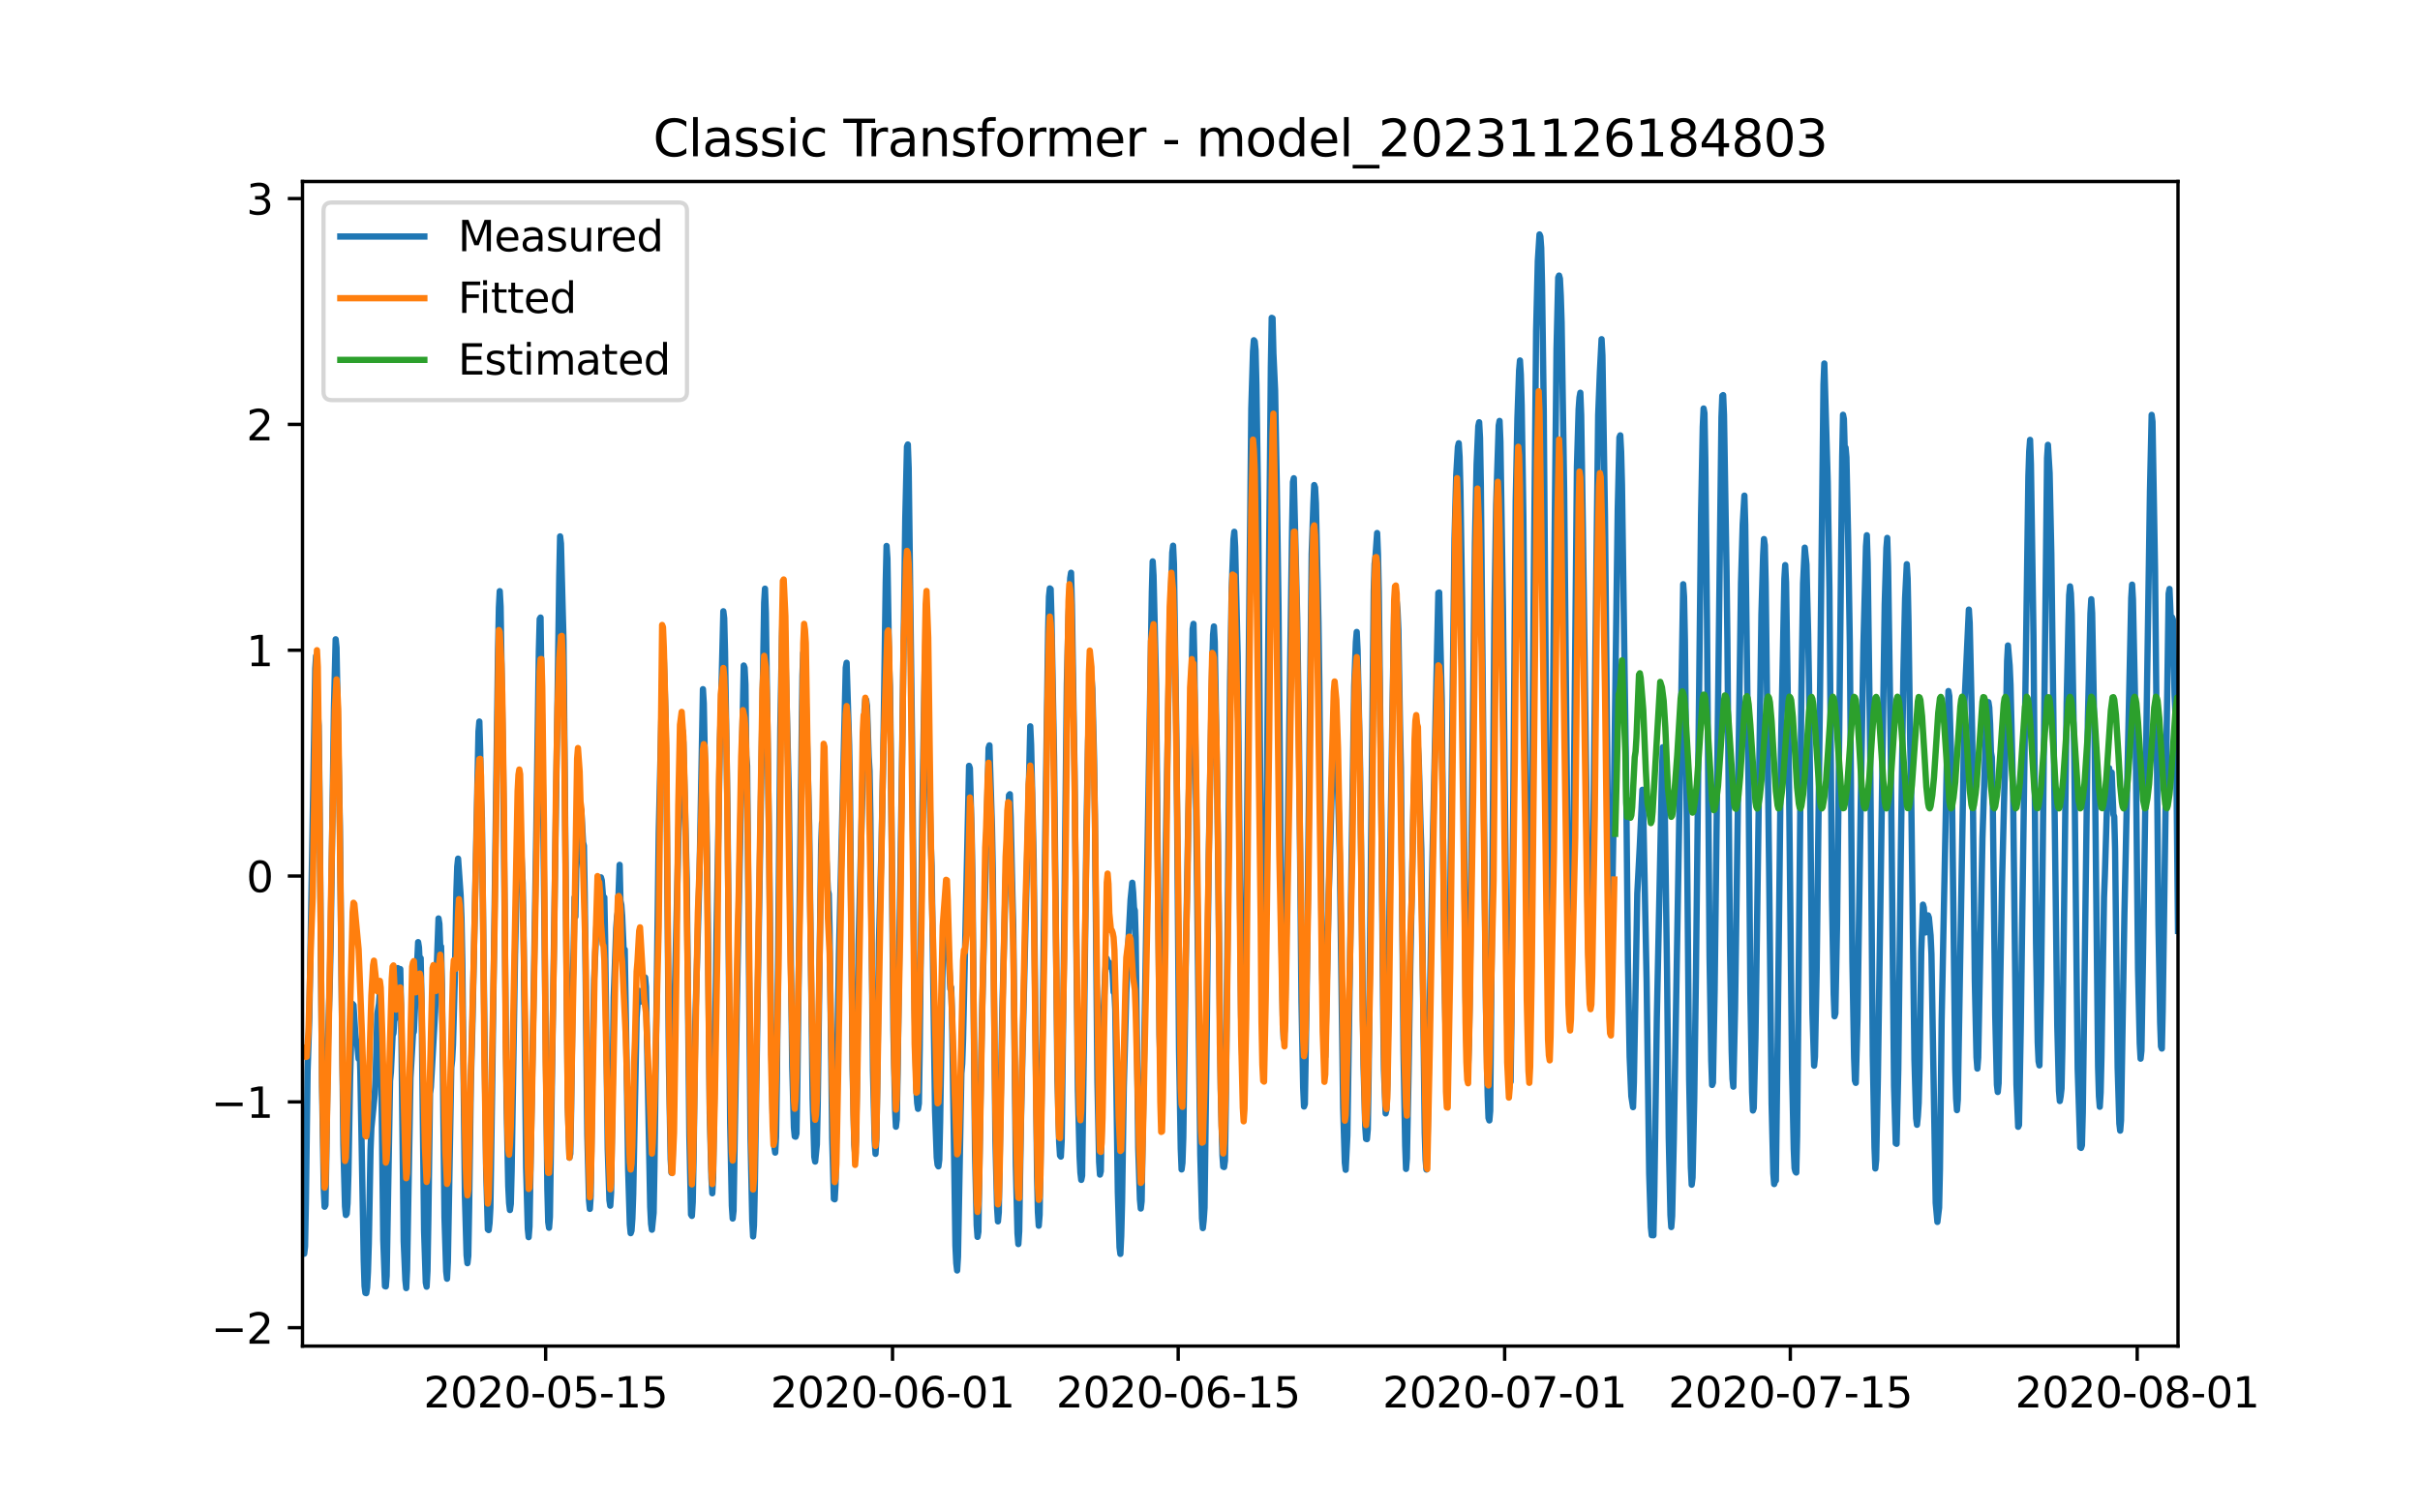 <?xml version="1.0" encoding="utf-8" standalone="no"?>
<!DOCTYPE svg PUBLIC "-//W3C//DTD SVG 1.1//EN"
  "http://www.w3.org/Graphics/SVG/1.1/DTD/svg11.dtd">
<svg xmlns:xlink="http://www.w3.org/1999/xlink" width="576pt" height="360pt" viewBox="0 0 576 360" xmlns="http://www.w3.org/2000/svg" version="1.1">
 <defs>
  <style type="text/css">*{stroke-linejoin: round; stroke-linecap: butt}</style>
 </defs>
 <g id="figure_1">
  <g id="patch_1">
   <path d="M 0 360 
L 576 360 
L 576 0 
L 0 0 
z
" style="fill: #ffffff"/>
  </g>
  <g id="axes_1">
   <g id="patch_2">
    <path d="M 72 320.4 
L 518.4 320.4 
L 518.4 43.2 
L 72 43.2 
z
" style="fill: #ffffff"/>
   </g>
   <g id="matplotlib.axis_1">
    <g id="xtick_1">
     <g id="line2d_1">
      <defs>
       <path id="m9d45d59763" d="M 0 0 
L 0 3.5 
" style="stroke: #000000; stroke-width: 0.8"/>
      </defs>
      <g>
       <use xlink:href="#m9d45d59763" x="129.874" y="320.4" style="stroke: #000000; stroke-width: 0.8"/>
      </g>
     </g>
     <g id="text_1">
      <!-- 2020-05-15 -->
      <g transform="translate(100.816 334.998) scale(0.1 -0.1)">
       <defs>
        <path id="DejaVuSans-32" d="M 1228 531 
L 3431 531 
L 3431 0 
L 469 0 
L 469 531 
Q 828 903 1448 1529 
Q 2069 2156 2228 2338 
Q 2531 2678 2651 2914 
Q 2772 3150 2772 3378 
Q 2772 3750 2511 3984 
Q 2250 4219 1831 4219 
Q 1534 4219 1204 4116 
Q 875 4013 500 3803 
L 500 4441 
Q 881 4594 1212 4672 
Q 1544 4750 1819 4750 
Q 2544 4750 2975 4387 
Q 3406 4025 3406 3419 
Q 3406 3131 3298 2873 
Q 3191 2616 2906 2266 
Q 2828 2175 2409 1742 
Q 1991 1309 1228 531 
z
" transform="scale(0.016)"/>
        <path id="DejaVuSans-30" d="M 2034 4250 
Q 1547 4250 1301 3770 
Q 1056 3291 1056 2328 
Q 1056 1369 1301 889 
Q 1547 409 2034 409 
Q 2525 409 2770 889 
Q 3016 1369 3016 2328 
Q 3016 3291 2770 3770 
Q 2525 4250 2034 4250 
z
M 2034 4750 
Q 2819 4750 3233 4129 
Q 3647 3509 3647 2328 
Q 3647 1150 3233 529 
Q 2819 -91 2034 -91 
Q 1250 -91 836 529 
Q 422 1150 422 2328 
Q 422 3509 836 4129 
Q 1250 4750 2034 4750 
z
" transform="scale(0.016)"/>
        <path id="DejaVuSans-2d" d="M 313 2009 
L 1997 2009 
L 1997 1497 
L 313 1497 
L 313 2009 
z
" transform="scale(0.016)"/>
        <path id="DejaVuSans-35" d="M 691 4666 
L 3169 4666 
L 3169 4134 
L 1269 4134 
L 1269 2991 
Q 1406 3038 1543 3061 
Q 1681 3084 1819 3084 
Q 2600 3084 3056 2656 
Q 3513 2228 3513 1497 
Q 3513 744 3044 326 
Q 2575 -91 1722 -91 
Q 1428 -91 1123 -41 
Q 819 9 494 109 
L 494 744 
Q 775 591 1075 516 
Q 1375 441 1709 441 
Q 2250 441 2565 725 
Q 2881 1009 2881 1497 
Q 2881 1984 2565 2268 
Q 2250 2553 1709 2553 
Q 1456 2553 1204 2497 
Q 953 2441 691 2322 
L 691 4666 
z
" transform="scale(0.016)"/>
        <path id="DejaVuSans-31" d="M 794 531 
L 1825 531 
L 1825 4091 
L 703 3866 
L 703 4441 
L 1819 4666 
L 2450 4666 
L 2450 531 
L 3481 531 
L 3481 0 
L 794 0 
L 794 531 
z
" transform="scale(0.016)"/>
       </defs>
       <use xlink:href="#DejaVuSans-32"/>
       <use xlink:href="#DejaVuSans-30" x="63.623"/>
       <use xlink:href="#DejaVuSans-32" x="127.246"/>
       <use xlink:href="#DejaVuSans-30" x="190.869"/>
       <use xlink:href="#DejaVuSans-2d" x="254.492"/>
       <use xlink:href="#DejaVuSans-30" x="290.576"/>
       <use xlink:href="#DejaVuSans-35" x="354.199"/>
       <use xlink:href="#DejaVuSans-2d" x="417.822"/>
       <use xlink:href="#DejaVuSans-31" x="453.906"/>
       <use xlink:href="#DejaVuSans-35" x="517.529"/>
      </g>
     </g>
    </g>
    <g id="xtick_2">
     <g id="line2d_2">
      <g>
       <use xlink:href="#m9d45d59763" x="212.436" y="320.4" style="stroke: #000000; stroke-width: 0.8"/>
      </g>
     </g>
     <g id="text_2">
      <!-- 2020-06-01 -->
      <g transform="translate(183.378 334.998) scale(0.1 -0.1)">
       <defs>
        <path id="DejaVuSans-36" d="M 2113 2584 
Q 1688 2584 1439 2293 
Q 1191 2003 1191 1497 
Q 1191 994 1439 701 
Q 1688 409 2113 409 
Q 2538 409 2786 701 
Q 3034 994 3034 1497 
Q 3034 2003 2786 2293 
Q 2538 2584 2113 2584 
z
M 3366 4563 
L 3366 3988 
Q 3128 4100 2886 4159 
Q 2644 4219 2406 4219 
Q 1781 4219 1451 3797 
Q 1122 3375 1075 2522 
Q 1259 2794 1537 2939 
Q 1816 3084 2150 3084 
Q 2853 3084 3261 2657 
Q 3669 2231 3669 1497 
Q 3669 778 3244 343 
Q 2819 -91 2113 -91 
Q 1303 -91 875 529 
Q 447 1150 447 2328 
Q 447 3434 972 4092 
Q 1497 4750 2381 4750 
Q 2619 4750 2861 4703 
Q 3103 4656 3366 4563 
z
" transform="scale(0.016)"/>
       </defs>
       <use xlink:href="#DejaVuSans-32"/>
       <use xlink:href="#DejaVuSans-30" x="63.623"/>
       <use xlink:href="#DejaVuSans-32" x="127.246"/>
       <use xlink:href="#DejaVuSans-30" x="190.869"/>
       <use xlink:href="#DejaVuSans-2d" x="254.492"/>
       <use xlink:href="#DejaVuSans-30" x="290.576"/>
       <use xlink:href="#DejaVuSans-36" x="354.199"/>
       <use xlink:href="#DejaVuSans-2d" x="417.822"/>
       <use xlink:href="#DejaVuSans-30" x="453.906"/>
       <use xlink:href="#DejaVuSans-31" x="517.529"/>
      </g>
     </g>
    </g>
    <g id="xtick_3">
     <g id="line2d_3">
      <g>
       <use xlink:href="#m9d45d59763" x="280.428" y="320.4" style="stroke: #000000; stroke-width: 0.8"/>
      </g>
     </g>
     <g id="text_3">
      <!-- 2020-06-15 -->
      <g transform="translate(251.37 334.998) scale(0.1 -0.1)">
       <use xlink:href="#DejaVuSans-32"/>
       <use xlink:href="#DejaVuSans-30" x="63.623"/>
       <use xlink:href="#DejaVuSans-32" x="127.246"/>
       <use xlink:href="#DejaVuSans-30" x="190.869"/>
       <use xlink:href="#DejaVuSans-2d" x="254.492"/>
       <use xlink:href="#DejaVuSans-30" x="290.576"/>
       <use xlink:href="#DejaVuSans-36" x="354.199"/>
       <use xlink:href="#DejaVuSans-2d" x="417.822"/>
       <use xlink:href="#DejaVuSans-31" x="453.906"/>
       <use xlink:href="#DejaVuSans-35" x="517.529"/>
      </g>
     </g>
    </g>
    <g id="xtick_4">
     <g id="line2d_4">
      <g>
       <use xlink:href="#m9d45d59763" x="358.133" y="320.4" style="stroke: #000000; stroke-width: 0.8"/>
      </g>
     </g>
     <g id="text_4">
      <!-- 2020-07-01 -->
      <g transform="translate(329.075 334.998) scale(0.1 -0.1)">
       <defs>
        <path id="DejaVuSans-37" d="M 525 4666 
L 3525 4666 
L 3525 4397 
L 1831 0 
L 1172 0 
L 2766 4134 
L 525 4134 
L 525 4666 
z
" transform="scale(0.016)"/>
       </defs>
       <use xlink:href="#DejaVuSans-32"/>
       <use xlink:href="#DejaVuSans-30" x="63.623"/>
       <use xlink:href="#DejaVuSans-32" x="127.246"/>
       <use xlink:href="#DejaVuSans-30" x="190.869"/>
       <use xlink:href="#DejaVuSans-2d" x="254.492"/>
       <use xlink:href="#DejaVuSans-30" x="290.576"/>
       <use xlink:href="#DejaVuSans-37" x="354.199"/>
       <use xlink:href="#DejaVuSans-2d" x="417.822"/>
       <use xlink:href="#DejaVuSans-30" x="453.906"/>
       <use xlink:href="#DejaVuSans-31" x="517.529"/>
      </g>
     </g>
    </g>
    <g id="xtick_5">
     <g id="line2d_5">
      <g>
       <use xlink:href="#m9d45d59763" x="426.125" y="320.4" style="stroke: #000000; stroke-width: 0.8"/>
      </g>
     </g>
     <g id="text_5">
      <!-- 2020-07-15 -->
      <g transform="translate(397.067 334.998) scale(0.1 -0.1)">
       <use xlink:href="#DejaVuSans-32"/>
       <use xlink:href="#DejaVuSans-30" x="63.623"/>
       <use xlink:href="#DejaVuSans-32" x="127.246"/>
       <use xlink:href="#DejaVuSans-30" x="190.869"/>
       <use xlink:href="#DejaVuSans-2d" x="254.492"/>
       <use xlink:href="#DejaVuSans-30" x="290.576"/>
       <use xlink:href="#DejaVuSans-37" x="354.199"/>
       <use xlink:href="#DejaVuSans-2d" x="417.822"/>
       <use xlink:href="#DejaVuSans-31" x="453.906"/>
       <use xlink:href="#DejaVuSans-35" x="517.529"/>
      </g>
     </g>
    </g>
    <g id="xtick_6">
     <g id="line2d_6">
      <g>
       <use xlink:href="#m9d45d59763" x="508.687" y="320.4" style="stroke: #000000; stroke-width: 0.8"/>
      </g>
     </g>
     <g id="text_6">
      <!-- 2020-08-01 -->
      <g transform="translate(479.629 334.998) scale(0.1 -0.1)">
       <defs>
        <path id="DejaVuSans-38" d="M 2034 2216 
Q 1584 2216 1326 1975 
Q 1069 1734 1069 1313 
Q 1069 891 1326 650 
Q 1584 409 2034 409 
Q 2484 409 2743 651 
Q 3003 894 3003 1313 
Q 3003 1734 2745 1975 
Q 2488 2216 2034 2216 
z
M 1403 2484 
Q 997 2584 770 2862 
Q 544 3141 544 3541 
Q 544 4100 942 4425 
Q 1341 4750 2034 4750 
Q 2731 4750 3128 4425 
Q 3525 4100 3525 3541 
Q 3525 3141 3298 2862 
Q 3072 2584 2669 2484 
Q 3125 2378 3379 2068 
Q 3634 1759 3634 1313 
Q 3634 634 3220 271 
Q 2806 -91 2034 -91 
Q 1263 -91 848 271 
Q 434 634 434 1313 
Q 434 1759 690 2068 
Q 947 2378 1403 2484 
z
M 1172 3481 
Q 1172 3119 1398 2916 
Q 1625 2713 2034 2713 
Q 2441 2713 2670 2916 
Q 2900 3119 2900 3481 
Q 2900 3844 2670 4047 
Q 2441 4250 2034 4250 
Q 1625 4250 1398 4047 
Q 1172 3844 1172 3481 
z
" transform="scale(0.016)"/>
       </defs>
       <use xlink:href="#DejaVuSans-32"/>
       <use xlink:href="#DejaVuSans-30" x="63.623"/>
       <use xlink:href="#DejaVuSans-32" x="127.246"/>
       <use xlink:href="#DejaVuSans-30" x="190.869"/>
       <use xlink:href="#DejaVuSans-2d" x="254.492"/>
       <use xlink:href="#DejaVuSans-30" x="290.576"/>
       <use xlink:href="#DejaVuSans-38" x="354.199"/>
       <use xlink:href="#DejaVuSans-2d" x="417.822"/>
       <use xlink:href="#DejaVuSans-30" x="453.906"/>
       <use xlink:href="#DejaVuSans-31" x="517.529"/>
      </g>
     </g>
    </g>
   </g>
   <g id="matplotlib.axis_2">
    <g id="ytick_1">
     <g id="line2d_7">
      <defs>
       <path id="m97d1a9aea1" d="M 0 0 
L -3.5 0 
" style="stroke: #000000; stroke-width: 0.8"/>
      </defs>
      <g>
       <use xlink:href="#m97d1a9aea1" x="72" y="316.023" style="stroke: #000000; stroke-width: 0.8"/>
      </g>
     </g>
     <g id="text_7">
      <!-- −2 -->
      <g transform="translate(50.258 319.822) scale(0.1 -0.1)">
       <defs>
        <path id="DejaVuSans-2212" d="M 678 2272 
L 4684 2272 
L 4684 1741 
L 678 1741 
L 678 2272 
z
" transform="scale(0.016)"/>
       </defs>
       <use xlink:href="#DejaVuSans-2212"/>
       <use xlink:href="#DejaVuSans-32" x="83.789"/>
      </g>
     </g>
    </g>
    <g id="ytick_2">
     <g id="line2d_8">
      <g>
       <use xlink:href="#m97d1a9aea1" x="72" y="262.271" style="stroke: #000000; stroke-width: 0.8"/>
      </g>
     </g>
     <g id="text_8">
      <!-- −1 -->
      <g transform="translate(50.258 266.07) scale(0.1 -0.1)">
       <use xlink:href="#DejaVuSans-2212"/>
       <use xlink:href="#DejaVuSans-31" x="83.789"/>
      </g>
     </g>
    </g>
    <g id="ytick_3">
     <g id="line2d_9">
      <g>
       <use xlink:href="#m97d1a9aea1" x="72" y="208.519" style="stroke: #000000; stroke-width: 0.8"/>
      </g>
     </g>
     <g id="text_9">
      <!-- 0 -->
      <g transform="translate(58.638 212.318) scale(0.1 -0.1)">
       <use xlink:href="#DejaVuSans-30"/>
      </g>
     </g>
    </g>
    <g id="ytick_4">
     <g id="line2d_10">
      <g>
       <use xlink:href="#m97d1a9aea1" x="72" y="154.767" style="stroke: #000000; stroke-width: 0.8"/>
      </g>
     </g>
     <g id="text_10">
      <!-- 1 -->
      <g transform="translate(58.638 158.566) scale(0.1 -0.1)">
       <use xlink:href="#DejaVuSans-31"/>
      </g>
     </g>
    </g>
    <g id="ytick_5">
     <g id="line2d_11">
      <g>
       <use xlink:href="#m97d1a9aea1" x="72" y="101.015" style="stroke: #000000; stroke-width: 0.8"/>
      </g>
     </g>
     <g id="text_11">
      <!-- 2 -->
      <g transform="translate(58.638 104.814) scale(0.1 -0.1)">
       <use xlink:href="#DejaVuSans-32"/>
      </g>
     </g>
    </g>
    <g id="ytick_6">
     <g id="line2d_12">
      <g>
       <use xlink:href="#m97d1a9aea1" x="72" y="47.262" style="stroke: #000000; stroke-width: 0.8"/>
      </g>
     </g>
     <g id="text_12">
      <!-- 3 -->
      <g transform="translate(58.638 51.062) scale(0.1 -0.1)">
       <defs>
        <path id="DejaVuSans-33" d="M 2597 2516 
Q 3050 2419 3304 2112 
Q 3559 1806 3559 1356 
Q 3559 666 3084 287 
Q 2609 -91 1734 -91 
Q 1441 -91 1130 -33 
Q 819 25 488 141 
L 488 750 
Q 750 597 1062 519 
Q 1375 441 1716 441 
Q 2309 441 2620 675 
Q 2931 909 2931 1356 
Q 2931 1769 2642 2001 
Q 2353 2234 1838 2234 
L 1294 2234 
L 1294 2753 
L 1863 2753 
Q 2328 2753 2575 2939 
Q 2822 3125 2822 3475 
Q 2822 3834 2567 4026 
Q 2313 4219 1838 4219 
Q 1578 4219 1281 4162 
Q 984 4106 628 3988 
L 628 4550 
Q 988 4650 1302 4700 
Q 1616 4750 1894 4750 
Q 2613 4750 3031 4423 
Q 3450 4097 3450 3541 
Q 3450 3153 3228 2886 
Q 3006 2619 2597 2516 
z
" transform="scale(0.016)"/>
       </defs>
       <use xlink:href="#DejaVuSans-33"/>
      </g>
     </g>
    </g>
   </g>
   <g id="line2d_13">
    <path d="M 72 287.021 
L 72.405 298.413 
L 72.607 296.683 
L 72.809 285.967 
L 73.214 254.915 
L 73.619 242.427 
L 75.035 159.102 
L 75.238 156.127 
L 75.44 161.211 
L 75.642 169.459 
L 75.845 172.771 
L 76.047 188.086 
L 76.654 258.67 
L 77.059 282.845 
L 77.261 287.232 
L 77.464 286.853 
L 77.666 276.094 
L 78.071 247.469 
L 78.475 234.938 
L 78.678 225.762 
L 79.487 168.51 
L 79.892 152.162 
L 80.094 154.123 
L 80.904 196.735 
L 81.713 272.424 
L 82.118 287.148 
L 82.32 289.194 
L 82.523 288.899 
L 82.725 286.368 
L 82.927 279.512 
L 83.332 256.413 
L 83.737 242.026 
L 83.939 238.967 
L 84.141 239.241 
L 84.546 245.675 
L 84.749 247.785 
L 84.951 247.806 
L 85.356 252.025 
L 85.558 248.671 
L 85.76 254.831 
L 86.57 300.016 
L 86.772 306.134 
L 86.974 307.737 
L 87.177 307.8 
L 87.379 306.45 
L 87.582 302.695 
L 87.784 295.902 
L 88.189 273.732 
L 88.391 268.521 
L 89.2 260.4 
L 89.403 256.244 
L 89.807 241.372 
L 90.212 238.904 
L 90.415 236.183 
L 90.617 244.178 
L 91.224 295.038 
L 91.629 306.134 
L 91.831 306.197 
L 92.033 303.686 
L 92.843 257.278 
L 93.045 255.126 
L 93.45 246.477 
L 93.652 245.95 
L 93.855 242.996 
L 94.057 242.364 
L 94.259 239.727 
L 94.462 233.293 
L 94.664 230.424 
L 94.866 231.352 
L 95.069 234.516 
L 95.271 230.656 
L 95.473 240.824 
L 96.081 295.417 
L 96.485 304.678 
L 96.688 306.598 
L 96.89 302.231 
L 97.699 256.539 
L 98.306 245.971 
L 98.509 245.591 
L 99.521 224.243 
L 99.723 225.509 
L 99.925 229.896 
L 100.128 228.061 
L 100.33 238.271 
L 100.937 292.928 
L 101.342 305.269 
L 101.544 306.26 
L 101.747 302.526 
L 101.949 290.502 
L 102.354 260.294 
L 102.556 258.733 
L 103.568 240.845 
L 104.377 218.611 
L 104.58 219.897 
L 104.782 225.319 
L 104.984 225.298 
L 105.187 234.242 
L 105.794 289.764 
L 106.198 302.59 
L 106.401 304.362 
L 106.603 300.311 
L 107.413 254.113 
L 107.615 252.384 
L 107.817 248.692 
L 108.222 234.073 
L 108.627 212.24 
L 108.829 206.27 
L 109.031 204.372 
L 109.638 213.105 
L 109.841 218.568 
L 110.043 229.032 
L 110.65 284.406 
L 111.055 298.75 
L 111.257 300.67 
L 111.46 298.919 
L 111.662 287.443 
L 112.067 258.016 
L 112.471 242.933 
L 113.888 174.121 
L 114.09 171.738 
L 114.293 178.594 
L 114.495 190.09 
L 114.697 194.71 
L 115.102 228.926 
L 115.709 278.584 
L 116.114 292.612 
L 116.316 292.78 
L 116.519 291.114 
L 116.721 287.464 
L 117.126 260.062 
L 118.542 154.777 
L 118.745 144.61 
L 118.947 140.707 
L 119.149 144.399 
L 119.756 182.496 
L 120.566 262.319 
L 120.97 282.254 
L 121.173 286.368 
L 121.375 288.013 
L 121.578 286.557 
L 121.78 278.584 
L 122.589 227.281 
L 123.196 201.671 
L 123.399 197.073 
L 123.601 197.284 
L 123.803 196.714 
L 124.411 210.194 
L 124.613 221.226 
L 125.22 277.845 
L 125.625 292.464 
L 125.827 294.468 
L 126.029 291.916 
L 127.041 235.191 
L 127.648 197.558 
L 128.255 154.925 
L 128.458 147.331 
L 128.66 146.993 
L 129.267 191.588 
L 130.279 282.971 
L 130.481 290.84 
L 130.684 292.232 
L 130.886 289.637 
L 132.505 180.07 
L 133.112 137.142 
L 133.314 127.67 
L 133.517 129.379 
L 133.921 144.842 
L 134.124 152.309 
L 135.135 262.847 
L 135.54 275.546 
L 135.743 274.597 
L 135.945 263.944 
L 136.35 232.343 
L 136.552 225.53 
L 136.754 213.59 
L 136.957 218.189 
L 137.159 206.819 
L 137.766 197.938 
L 137.968 198.338 
L 138.373 192.896 
L 138.778 200.49 
L 138.98 201.334 
L 139.183 213.21 
L 139.79 270.188 
L 140.194 285.65 
L 140.397 287.739 
L 140.599 284.701 
L 141.004 254.303 
L 141.409 232.997 
L 142.016 219.518 
L 142.623 210.32 
L 142.825 210.046 
L 143.027 208.823 
L 143.23 209.519 
L 143.634 214.835 
L 143.837 213.59 
L 144.039 223.842 
L 144.646 273.5 
L 145.051 285.671 
L 145.253 286.979 
L 145.456 283.815 
L 145.86 253.966 
L 146.063 237.406 
L 146.67 220.826 
L 146.872 218.125 
L 147.075 217.029 
L 147.479 205.848 
L 147.682 214.371 
L 147.884 215.362 
L 148.086 217.999 
L 148.491 227.386 
L 148.693 226.015 
L 149.098 249.831 
L 149.503 278.204 
L 149.908 291.43 
L 150.11 293.519 
L 150.312 292.928 
L 150.515 290.059 
L 150.717 284.258 
L 151.122 263.037 
L 151.526 242.195 
L 151.931 236.288 
L 152.133 235.845 
L 152.336 237.849 
L 152.538 238.377 
L 152.741 236.288 
L 152.943 236.584 
L 153.145 235.592 
L 153.348 235.634 
L 153.55 232.66 
L 153.752 234.896 
L 154.764 287.254 
L 154.966 291.283 
L 155.169 292.696 
L 155.574 288.688 
L 155.776 277.423 
L 156.788 198.127 
L 157.799 154.756 
L 158.002 156.803 
L 158.407 170.24 
L 158.609 184.036 
L 159.216 253.881 
L 159.621 275.862 
L 159.823 279.132 
L 160.025 278.204 
L 160.228 268.226 
L 160.632 235.191 
L 161.847 183.994 
L 162.251 173.763 
L 162.454 173.91 
L 162.656 176.822 
L 163.465 209.202 
L 164.073 270.124 
L 164.477 289.068 
L 164.68 289.405 
L 164.882 286.114 
L 165.084 275.778 
L 165.489 243.439 
L 166.501 207.726 
L 167.31 164.038 
L 167.513 167.455 
L 167.917 188.403 
L 168.12 192.938 
L 168.322 204.498 
L 168.929 264.977 
L 169.334 280.44 
L 169.536 284.026 
L 169.739 280.292 
L 170.143 252.51 
L 170.548 221.648 
L 171.357 176.273 
L 171.56 170.135 
L 172.167 145.496 
L 172.369 147.141 
L 172.572 155.199 
L 173.179 194.879 
L 173.786 267.256 
L 174.19 287 
L 174.393 290.038 
L 174.595 288.182 
L 175 263.543 
L 175.405 238.081 
L 177.023 158.406 
L 177.226 158.933 
L 177.428 162.92 
L 177.63 179.817 
L 177.833 182.306 
L 178.238 227.238 
L 178.642 270.947 
L 179.047 290.502 
L 179.249 294.299 
L 179.452 291.726 
L 179.654 282.866 
L 180.261 242.258 
L 181.88 143.449 
L 182.082 140.116 
L 182.285 145.896 
L 183.094 203.317 
L 183.499 243.081 
L 183.904 264.956 
L 184.308 272.951 
L 184.511 274.343 
L 184.713 270.631 
L 184.915 256.982 
L 185.725 173.341 
L 186.129 151.529 
L 186.332 145.348 
L 186.534 144.567 
L 186.737 147.162 
L 187.748 188.424 
L 188.558 253.924 
L 188.962 268.395 
L 189.165 270.483 
L 189.367 270.567 
L 189.57 269.808 
L 189.772 258.796 
L 190.986 160.811 
L 191.188 155.389 
L 191.391 155.347 
L 191.795 164.692 
L 192.605 196.672 
L 193.414 261.37 
L 193.819 275.377 
L 194.021 276.474 
L 194.426 272.424 
L 194.628 263.269 
L 195.438 201.017 
L 195.64 195.891 
L 195.843 197.136 
L 196.247 203.338 
L 196.45 203.929 
L 196.652 203.528 
L 197.057 211.924 
L 197.259 212.788 
L 197.461 221.395 
L 198.069 270.842 
L 198.473 285.355 
L 198.676 285.46 
L 198.878 281.727 
L 199.283 250.232 
L 199.687 226.88 
L 201.306 158.933 
L 201.509 157.752 
L 202.116 177.391 
L 202.318 188.804 
L 202.925 254.367 
L 203.33 272.424 
L 203.532 274.575 
L 203.735 271.517 
L 203.937 259.725 
L 204.342 224.939 
L 205.758 168.995 
L 205.96 166.443 
L 206.163 166.591 
L 206.365 168.046 
L 206.77 180.176 
L 206.972 183.445 
L 207.175 194.541 
L 207.782 254.978 
L 208.186 271.517 
L 208.389 274.639 
L 208.591 271.221 
L 208.793 259.071 
L 209.198 224.475 
L 209.805 201.671 
L 210.21 181.315 
L 210.817 138.64 
L 211.019 129.949 
L 211.222 132.986 
L 211.626 158.047 
L 211.829 163.384 
L 212.031 178.467 
L 212.638 245.064 
L 213.043 264.091 
L 213.245 268.184 
L 213.448 266.433 
L 213.65 255.463 
L 214.257 211.164 
L 214.662 184.184 
L 215.471 123.409 
L 215.876 106.28 
L 216.078 105.795 
L 216.281 111.47 
L 217.09 176.779 
L 217.697 240.191 
L 218.102 259.092 
L 218.304 262.53 
L 218.507 263.923 
L 218.709 262.636 
L 218.911 249.599 
L 219.518 193.487 
L 220.125 157.435 
L 220.328 155.22 
L 220.53 157.499 
L 221.542 200.828 
L 221.744 206.101 
L 222.554 264.366 
L 222.958 275.504 
L 223.161 277.255 
L 223.363 277.613 
L 223.566 276.01 
L 223.768 267.087 
L 224.375 227.956 
L 224.78 220.193 
L 225.387 222.302 
L 225.589 225.909 
L 225.791 226.817 
L 226.196 235.402 
L 226.399 235.044 
L 226.601 241.625 
L 227.41 296.535 
L 227.613 300.67 
L 227.815 302.4 
L 228.017 299.13 
L 228.827 255.506 
L 229.029 253.122 
L 229.232 247.236 
L 230.648 182.285 
L 230.85 182.876 
L 231.255 197.642 
L 231.457 208.802 
L 232.065 274.027 
L 232.469 291.62 
L 232.672 294.405 
L 232.874 293.16 
L 233.279 267.256 
L 233.683 244.178 
L 235.302 178.024 
L 235.505 177.412 
L 236.112 196.988 
L 236.314 207.599 
L 236.921 271.242 
L 237.326 287.507 
L 237.528 290.713 
L 237.731 288.54 
L 238.135 264.007 
L 238.54 241.688 
L 239.349 210.004 
L 239.754 199.752 
L 240.159 189.289 
L 240.361 189.036 
L 240.564 194.626 
L 240.968 212.662 
L 241.171 220.425 
L 241.778 277.318 
L 242.182 293.561 
L 242.385 296.113 
L 242.587 293.055 
L 242.992 267.741 
L 243.397 249.346 
L 245.218 172.877 
L 245.42 177.222 
L 246.027 204.667 
L 246.837 279.934 
L 247.039 288.498 
L 247.241 291.747 
L 247.444 289.152 
L 247.848 265.019 
L 249.467 150.305 
L 249.67 142.036 
L 249.872 140.053 
L 250.074 140.222 
L 250.277 147.331 
L 250.884 180.218 
L 251.693 257.003 
L 252.098 271.875 
L 252.3 275.018 
L 252.503 275.293 
L 252.705 271.327 
L 253.11 237.786 
L 253.919 162.815 
L 254.324 146.635 
L 254.729 137.606 
L 254.931 136.319 
L 255.133 143.998 
L 255.74 182.37 
L 256.55 259.387 
L 256.954 275.229 
L 257.157 279.132 
L 257.359 280.841 
L 257.562 279.849 
L 257.966 250.274 
L 258.573 198.676 
L 258.978 176.484 
L 259.383 165.198 
L 259.585 161.675 
L 259.787 161.232 
L 259.99 163.912 
L 260.395 180.281 
L 260.597 193.951 
L 261.204 257.425 
L 261.609 276.58 
L 261.811 279.575 
L 262.013 278.773 
L 262.418 254.24 
L 262.62 241.942 
L 263.025 232.048 
L 263.228 229.179 
L 263.43 228.146 
L 263.835 229.453 
L 264.037 229.137 
L 264.239 230.107 
L 264.442 230.192 
L 264.644 229.918 
L 264.846 232.006 
L 265.049 236.141 
L 265.251 236.141 
L 265.453 240.254 
L 266.061 283.731 
L 266.465 296.873 
L 266.668 298.455 
L 266.87 294.173 
L 267.072 286.03 
L 267.477 258.902 
L 268.084 236.204 
L 268.489 225.677 
L 269.096 214.16 
L 269.501 210.109 
L 269.703 212.345 
L 269.905 216.037 
L 270.108 216.733 
L 270.31 223.188 
L 270.917 273.204 
L 271.322 285.46 
L 271.524 287.654 
L 271.727 285.903 
L 274.155 140.96 
L 274.357 133.619 
L 274.56 137.037 
L 275.167 162.793 
L 275.976 246.308 
L 276.381 259.176 
L 276.583 258.459 
L 276.988 236.098 
L 277.393 206.502 
L 278.404 148.196 
L 278.607 145.074 
L 279.011 131.531 
L 279.214 129.885 
L 279.416 134.252 
L 280.023 176.969 
L 280.63 250.021 
L 281.035 273.352 
L 281.237 278.351 
L 281.44 276.769 
L 281.642 270.736 
L 282.249 227.977 
L 282.856 193.529 
L 283.868 149.715 
L 284.07 148.491 
L 284.273 156.845 
L 285.284 241.921 
L 285.689 274.871 
L 286.094 289.975 
L 286.296 292.316 
L 286.499 290.46 
L 286.701 287.443 
L 287.106 255.674 
L 287.713 202.874 
L 288.522 158.385 
L 288.725 151.086 
L 288.927 149.103 
L 289.129 152.773 
L 289.736 187.411 
L 290.546 259.197 
L 290.95 274.85 
L 291.153 277.698 
L 291.355 277.782 
L 291.558 276.263 
L 291.76 263.48 
L 292.772 162.393 
L 293.176 139.863 
L 293.581 128.345 
L 293.784 126.573 
L 293.986 130.181 
L 294.593 156.338 
L 295.402 241.667 
L 295.807 256.729 
L 296.009 256.56 
L 296.414 235.761 
L 297.831 97.294 
L 298.235 83.645 
L 298.438 80.987 
L 298.64 81.262 
L 298.842 83.371 
L 299.045 91.619 
L 299.45 119.296 
L 300.057 200.364 
L 300.461 226.268 
L 300.664 232.449 
L 300.866 233.187 
L 301.068 226.184 
L 301.473 195.343 
L 302.485 87.274 
L 302.687 75.65 
L 302.89 75.756 
L 303.092 84.067 
L 303.497 92.948 
L 303.901 115.794 
L 304.306 144.483 
L 304.913 215.552 
L 305.318 241.583 
L 305.52 247.3 
L 305.723 245.464 
L 305.925 238.145 
L 306.532 197.115 
L 307.544 125.223 
L 307.746 114.739 
L 307.949 113.832 
L 308.758 146.972 
L 309.163 173.742 
L 309.77 238.44 
L 310.174 258.86 
L 310.377 263.374 
L 310.579 262.783 
L 310.984 238.735 
L 312.198 131.889 
L 312.603 119.95 
L 312.805 115.456 
L 313.007 116.026 
L 313.21 119.823 
L 313.817 148.154 
L 314.019 162.203 
L 314.626 226.479 
L 315.031 247.532 
L 315.233 252.236 
L 315.436 251.561 
L 315.84 232.28 
L 316.245 213.063 
L 316.65 200.722 
L 317.055 185.006 
L 317.662 177.286 
L 317.864 176.822 
L 318.066 175.893 
L 318.269 180.703 
L 318.876 203.443 
L 319.685 263.627 
L 320.09 276.748 
L 320.292 278.436 
L 320.697 270.293 
L 321.102 243.355 
L 322.316 163.321 
L 322.721 152.794 
L 322.923 150.411 
L 323.125 154.651 
L 323.732 183.024 
L 324.542 253.417 
L 324.947 268.099 
L 325.149 271.074 
L 325.351 271.137 
L 325.554 268.817 
L 325.756 256.16 
L 326.97 140.707 
L 327.172 134.21 
L 327.375 132.586 
L 327.78 126.869 
L 327.982 131.995 
L 328.184 141.024 
L 328.791 194.077 
L 329.196 238.988 
L 329.398 254.641 
L 329.803 265.019 
L 330.005 264.049 
L 330.208 258.29 
L 330.815 208.464 
L 331.422 169.206 
L 331.827 145.918 
L 332.029 142.943 
L 332.231 142.964 
L 332.434 143.154 
L 332.636 145.306 
L 332.838 149.968 
L 333.243 173.51 
L 333.446 182.77 
L 334.053 250.274 
L 334.457 272.656 
L 334.66 278.225 
L 334.862 275.757 
L 335.267 255.379 
L 335.671 230.361 
L 336.481 189.162 
L 336.683 183.952 
L 336.886 182.813 
L 337.088 176.463 
L 337.29 174.564 
L 337.695 181.209 
L 338.1 196.06 
L 338.302 202.093 
L 339.112 269.703 
L 339.314 276.073 
L 339.516 278.373 
L 339.719 274.196 
L 340.123 250.211 
L 340.933 204.54 
L 342.349 141.108 
L 342.552 141.024 
L 343.159 166.38 
L 343.766 230.846 
L 344.17 249.346 
L 344.373 254.24 
L 344.575 252.046 
L 344.778 244.937 
L 345.182 213.21 
L 346.194 128.324 
L 346.599 113.157 
L 347.003 106.365 
L 347.206 105.5 
L 347.408 108.769 
L 347.611 116.828 
L 348.015 143.639 
L 348.825 237.237 
L 349.229 254.81 
L 349.432 254.029 
L 349.634 248.08 
L 349.836 236.647 
L 351.051 129.379 
L 351.455 110.52 
L 351.86 101.428 
L 352.062 100.5 
L 352.265 104.234 
L 352.467 115.625 
L 353.277 200.975 
L 353.681 239.938 
L 354.086 260.674 
L 354.288 266.095 
L 354.491 266.686 
L 354.693 264.387 
L 355.098 221.205 
L 355.705 145.369 
L 356.11 119.992 
L 356.717 101.302 
L 356.919 100.184 
L 357.121 105.12 
L 357.526 131.446 
L 357.728 144.483 
L 358.74 242.574 
L 359.145 255.906 
L 359.347 257.826 
L 359.55 257.489 
L 359.752 243.102 
L 360.764 119.169 
L 361.168 99.572 
L 361.573 88.16 
L 361.776 85.797 
L 361.978 89.172 
L 362.18 96.366 
L 362.585 122.861 
L 363.394 214.054 
L 363.799 232.196 
L 364.001 233.04 
L 364.204 226.985 
L 364.406 216.649 
L 365.013 145.137 
L 365.62 78.772 
L 366.025 62.15 
L 366.43 55.8 
L 366.632 56.306 
L 366.834 59.028 
L 367.037 67.993 
L 367.442 98.011 
L 368.049 179.901 
L 368.453 211.291 
L 368.656 220.066 
L 368.858 222.513 
L 369.06 218.505 
L 369.263 208.359 
L 369.87 143.006 
L 370.477 83.16 
L 370.882 66.052 
L 371.084 65.588 
L 371.286 66.326 
L 371.489 70.377 
L 371.691 76.789 
L 372.298 116.912 
L 373.108 204.414 
L 373.512 227.302 
L 373.715 231.795 
L 374.119 231.078 
L 374.322 217.957 
L 375.333 111.048 
L 375.738 97.399 
L 375.941 94.615 
L 376.143 93.476 
L 376.345 98.813 
L 376.75 125.835 
L 377.559 186.504 
L 377.964 222.197 
L 378.369 236.415 
L 378.571 236.647 
L 378.774 230.529 
L 378.976 218.969 
L 380.392 98.791 
L 380.797 88.56 
L 381.202 80.734 
L 381.404 84.616 
L 382.011 122.776 
L 382.821 208.19 
L 383.225 224.791 
L 383.428 225.466 
L 383.63 219.961 
L 384.035 197.031 
L 385.047 121.321 
L 385.451 104.107 
L 385.654 103.622 
L 385.856 107.525 
L 386.058 115.393 
L 387.07 187.559 
L 387.475 228.926 
L 387.88 251.498 
L 388.284 260.927 
L 388.689 263.522 
L 388.891 257.594 
L 389.701 212.683 
L 390.308 201.123 
L 390.915 187.981 
L 391.117 192.917 
L 391.927 233.736 
L 392.534 279.322 
L 392.939 292.084 
L 393.141 294.004 
L 393.343 293.54 
L 393.546 294.025 
L 393.748 284.785 
L 394.355 242.321 
L 395.569 184.057 
L 395.772 177.855 
L 395.974 179.1 
L 396.176 187.685 
L 396.783 231.057 
L 397.188 270.799 
L 397.593 289.194 
L 397.795 292.063 
L 397.997 289.447 
L 398.402 270.736 
L 400.628 139.062 
L 400.83 141.994 
L 401.033 152.267 
L 401.64 211.122 
L 402.045 256.877 
L 402.449 277.845 
L 402.652 281.98 
L 402.854 280.271 
L 403.259 261.497 
L 403.663 232.175 
L 404.878 122.755 
L 405.282 101.576 
L 405.485 97.23 
L 405.687 98.348 
L 405.889 109.191 
L 406.294 147.753 
L 406.901 227.639 
L 407.306 252.468 
L 407.508 258.248 
L 407.711 257.7 
L 408.115 235.782 
L 409.734 99.277 
L 409.937 94.193 
L 410.139 94.045 
L 410.341 98.791 
L 410.948 136.045 
L 411.151 152.457 
L 411.758 225.298 
L 412.162 250.126 
L 412.365 256.814 
L 412.567 258.649 
L 412.972 240.022 
L 414.388 138.809 
L 414.793 124.844 
L 415.198 117.967 
L 415.4 124.949 
L 416.21 189.479 
L 416.614 236.141 
L 417.019 259.936 
L 417.221 264.323 
L 417.424 263.754 
L 417.828 247.089 
L 419.245 146.276 
L 419.65 132.248 
L 419.852 128.303 
L 420.054 129.78 
L 420.257 138.703 
L 421.066 205.975 
L 421.673 262.72 
L 422.078 279.28 
L 422.28 281.832 
L 422.483 281.157 
L 422.685 280.988 
L 423.09 249.325 
L 423.899 178.235 
L 424.709 137.775 
L 424.911 134.505 
L 425.113 138.619 
L 425.518 165.494 
L 425.72 177.623 
L 426.53 254.345 
L 426.935 273.436 
L 427.137 278.035 
L 427.339 278.858 
L 427.542 279.09 
L 427.744 270.251 
L 428.149 228.778 
L 428.756 165.177 
L 429.16 138.83 
L 429.565 130.349 
L 429.97 134.379 
L 430.375 151.044 
L 430.577 163.004 
L 431.386 241.077 
L 431.791 253.649 
L 431.993 251.561 
L 432.398 230.698 
L 433.208 163.827 
L 434.017 91.535 
L 434.219 86.514 
L 435.029 114.676 
L 435.434 140.348 
L 436.041 213.485 
L 436.445 236.626 
L 436.648 241.899 
L 436.85 241.203 
L 437.255 220.045 
L 437.659 184.184 
L 438.469 108.727 
L 438.671 98.728 
L 438.874 99.72 
L 439.076 107.018 
L 439.278 106.554 
L 439.481 108.854 
L 439.885 127.902 
L 440.29 153.322 
L 440.897 228.715 
L 441.302 251.624 
L 441.504 257.193 
L 441.707 257.742 
L 442.111 242.617 
L 442.921 189.204 
L 443.528 153.406 
L 444.135 130.054 
L 444.337 127.396 
L 444.54 133.978 
L 445.147 180.239 
L 445.754 251.266 
L 446.158 273.036 
L 446.361 278.119 
L 446.563 276.073 
L 446.968 256.666 
L 448.587 143.956 
L 448.991 130.413 
L 449.194 128.029 
L 449.396 134.864 
L 450.003 176.315 
L 450.813 258.48 
L 451.217 272.128 
L 451.42 272.255 
L 451.824 254.62 
L 452.432 202.874 
L 453.039 159.861 
L 453.443 142.374 
L 453.848 134.294 
L 454.05 137.754 
L 454.253 148.006 
L 454.657 177.159 
L 454.86 185.829 
L 455.669 252.257 
L 456.074 266.159 
L 456.276 267.72 
L 456.479 265.673 
L 456.681 262.488 
L 456.883 254.282 
L 457.288 226.563 
L 457.693 215.32 
L 457.895 216.037 
L 458.3 221.944 
L 458.502 221.796 
L 458.907 217.872 
L 459.109 218.421 
L 459.514 222.682 
L 459.716 227.091 
L 460.728 286.304 
L 461.133 290.84 
L 461.538 287.443 
L 461.74 278.288 
L 462.145 242.891 
L 463.561 171.928 
L 463.764 164.481 
L 463.966 165.683 
L 464.573 185.66 
L 465.382 254.367 
L 465.585 261.454 
L 465.787 264.239 
L 465.989 261.75 
L 467.608 166.823 
L 468.62 145.095 
L 468.822 148.301 
L 469.43 175.218 
L 470.037 233.398 
L 470.441 251.645 
L 470.644 254.345 
L 470.846 251.709 
L 471.858 199.478 
L 472.87 168.447 
L 473.072 168.953 
L 473.274 167.118 
L 473.477 168.405 
L 473.679 172.286 
L 473.881 179.037 
L 474.084 180.218 
L 474.286 188.086 
L 474.893 241.541 
L 475.298 258.206 
L 475.5 259.915 
L 475.703 257.826 
L 476.107 232.829 
L 476.512 210.257 
L 477.321 177.961 
L 477.726 157.288 
L 477.929 153.638 
L 478.333 158.448 
L 478.536 163.026 
L 479.143 188.593 
L 479.952 258.1 
L 480.357 268.205 
L 480.559 267.783 
L 480.964 245.127 
L 482.785 113.452 
L 482.987 107.398 
L 483.19 104.698 
L 483.392 110.478 
L 483.999 151.36 
L 484.606 224.285 
L 485.011 248.101 
L 485.213 252.616 
L 485.416 253.586 
L 485.82 233.314 
L 486.225 201.313 
L 487.237 109.044 
L 487.439 105.879 
L 487.844 112.609 
L 488.249 131.7 
L 489.261 211.206 
L 489.665 244.178 
L 490.07 259.661 
L 490.272 262.066 
L 490.475 260.906 
L 490.677 259.092 
L 490.879 249.114 
L 491.891 167.371 
L 492.296 149.208 
L 492.498 141.635 
L 492.701 139.568 
L 492.903 141.234 
L 493.105 146.171 
L 493.712 180.534 
L 494.522 254.345 
L 495.129 273.078 
L 495.331 273.225 
L 495.534 272.593 
L 495.736 264.851 
L 496.95 171.042 
L 497.557 146.065 
L 497.76 142.627 
L 497.962 145.918 
L 498.569 178.214 
L 499.378 253.881 
L 499.581 260.885 
L 499.783 263.437 
L 499.985 260.041 
L 500.188 251.308 
L 500.795 213.463 
L 500.997 208.232 
L 501.402 194.816 
L 501.807 183.277 
L 502.009 182.813 
L 502.211 184.922 
L 502.414 185.576 
L 502.616 183.867 
L 503.021 193.824 
L 503.223 194.394 
L 503.426 202.093 
L 504.033 254.05 
L 504.437 267.445 
L 504.64 269.112 
L 504.842 266.686 
L 505.247 241.71 
L 505.651 217.303 
L 507.27 142.331 
L 507.473 139.146 
L 507.675 142.627 
L 508.282 171.358 
L 508.889 230.825 
L 509.294 248.376 
L 509.496 251.983 
L 509.699 250.105 
L 510.103 225.973 
L 511.722 116.954 
L 512.127 98.749 
L 512.329 100.374 
L 512.936 135.602 
L 513.341 175.514 
L 513.746 220.066 
L 514.15 243.355 
L 514.353 249.072 
L 514.555 249.578 
L 514.758 240.465 
L 516.174 141.298 
L 516.376 140.18 
L 516.781 149.736 
L 516.984 146.93 
L 517.186 147.479 
L 517.591 165.62 
L 517.793 169.966 
L 517.995 180.935 
L 518.4 221.585 
L 518.4 221.585 
" clip-path="url(#p5ebbf19992)" style="fill: none; stroke: #1f77b4; stroke-width: 1.5; stroke-linecap: square"/>
   </g>
   <g id="line2d_14">
    <path d="M 72 249.326 
L 72.202 249.326 
L 72.809 251.574 
L 73.012 251.503 
L 73.416 245.588 
L 74.024 224.164 
L 74.428 213.624 
L 75.238 159.704 
L 75.44 154.765 
L 75.642 158.762 
L 76.047 191.157 
L 76.654 257.156 
L 77.059 276.204 
L 77.261 282.692 
L 77.464 281.887 
L 78.071 255.406 
L 78.678 219.346 
L 79.083 197.485 
L 79.69 169.104 
L 80.094 161.715 
L 80.297 164.291 
L 80.499 168.879 
L 81.106 216.67 
L 81.511 253.772 
L 81.916 271.423 
L 82.118 276.337 
L 82.32 275.533 
L 82.927 255.926 
L 83.939 217.08 
L 84.141 214.872 
L 84.344 215.163 
L 85.356 225.934 
L 86.165 246.377 
L 86.772 265.17 
L 86.974 270.325 
L 87.177 270.487 
L 87.379 268.854 
L 87.582 264.557 
L 88.391 236.932 
L 88.796 229.774 
L 88.998 228.657 
L 89.807 235.952 
L 90.01 235.884 
L 90.415 233.472 
L 90.617 235.09 
L 91.022 246.98 
L 91.629 271.482 
L 91.831 276.727 
L 92.033 276.027 
L 92.236 272.078 
L 92.64 255.095 
L 93.248 232.933 
L 93.45 230.072 
L 93.652 229.792 
L 94.057 238.19 
L 94.259 240.313 
L 94.462 238.066 
L 94.664 237.088 
L 94.866 237.521 
L 95.069 235.09 
L 95.271 235.034 
L 95.473 239.144 
L 96.485 275.94 
L 96.688 280.443 
L 96.89 279.252 
L 98.104 230.082 
L 98.306 229.082 
L 98.509 228.757 
L 98.914 236.2 
L 99.116 236.117 
L 99.318 234.517 
L 99.521 233.933 
L 99.723 233.736 
L 99.925 231.728 
L 100.128 232.693 
L 100.33 237.946 
L 101.139 273.074 
L 101.544 281.322 
L 101.747 279.974 
L 102.961 230.426 
L 103.163 229.711 
L 103.365 230.109 
L 103.77 235.874 
L 104.782 227.226 
L 104.984 229.288 
L 105.389 247.701 
L 105.996 273.917 
L 106.401 281.802 
L 106.603 281.069 
L 107.817 231.471 
L 108.02 228.549 
L 108.222 228.942 
L 108.424 230.629 
L 108.627 229.625 
L 109.031 217.327 
L 109.234 214.021 
L 109.436 215.577 
L 109.638 219.277 
L 110.246 249.989 
L 110.853 277.401 
L 111.055 282.406 
L 111.257 284.516 
L 111.46 283.336 
L 112.067 255.641 
L 112.674 232.214 
L 113.483 196.735 
L 113.686 186.82 
L 114.09 180.69 
L 114.293 180.611 
L 114.495 184.863 
L 114.9 211.639 
L 115.304 252.678 
L 115.709 277.172 
L 116.114 286.488 
L 116.316 285.141 
L 116.721 271.381 
L 117.733 219.732 
L 118.745 149.955 
L 118.947 150.446 
L 119.352 158.093 
L 119.554 165.396 
L 119.959 193.085 
L 120.363 248.279 
L 120.768 268.174 
L 120.97 273.67 
L 121.173 274.831 
L 121.375 272.336 
L 121.578 268.126 
L 121.982 251.322 
L 123.196 188.377 
L 123.399 184.417 
L 123.601 183.162 
L 123.803 184.294 
L 125.018 243.959 
L 125.625 277.915 
L 125.827 283 
L 126.029 282.711 
L 126.232 278.454 
L 126.636 260.39 
L 128.458 159.8 
L 128.66 156.883 
L 128.862 156.863 
L 129.065 163.487 
L 129.469 196.147 
L 129.874 252.686 
L 130.279 275.576 
L 130.481 279.164 
L 130.684 279.167 
L 130.886 275.192 
L 131.291 257.595 
L 131.898 224.889 
L 132.302 189.809 
L 132.707 168.442 
L 133.112 156.743 
L 133.517 151.44 
L 133.719 151.348 
L 133.921 156.234 
L 134.326 178.721 
L 135.135 263.404 
L 135.54 275.56 
L 135.743 271.827 
L 136.552 230.3 
L 137.361 180.588 
L 137.564 178.049 
L 137.968 183.672 
L 138.171 190.844 
L 138.373 192.438 
L 139.385 227.257 
L 139.992 272.014 
L 140.397 284.989 
L 140.599 281.206 
L 140.801 273.977 
L 141.611 226.902 
L 141.813 221.985 
L 142.218 208.524 
L 142.42 209.759 
L 142.623 209.993 
L 142.825 212.397 
L 143.027 219.615 
L 143.432 224.733 
L 143.634 225.103 
L 143.837 228.429 
L 144.242 247.007 
L 144.849 273.78 
L 145.253 283.084 
L 145.456 281.445 
L 145.86 262.537 
L 146.467 231.424 
L 147.075 213.41 
L 147.277 213.259 
L 147.479 213.724 
L 147.682 216.538 
L 147.884 226.888 
L 148.086 228.886 
L 148.896 245.673 
L 149.705 272.066 
L 149.908 276.573 
L 150.11 278.374 
L 150.312 277.025 
L 150.515 272.588 
L 150.919 252.932 
L 151.122 247.784 
L 151.526 231.248 
L 151.729 228.827 
L 152.133 221.571 
L 152.336 220.723 
L 153.348 238.041 
L 153.752 241.022 
L 154.157 249.93 
L 155.169 274.575 
L 155.371 272.06 
L 155.776 261.712 
L 156.788 220.582 
L 157.597 148.755 
L 157.799 149.287 
L 158.002 154.151 
L 158.609 177.729 
L 159.014 226.439 
L 159.418 262.492 
L 159.823 278.975 
L 160.025 279.219 
L 160.43 269.558 
L 161.037 228.873 
L 161.442 191.652 
L 161.847 172.527 
L 162.251 169.441 
L 162.656 175.326 
L 163.061 191.577 
L 164.275 269.766 
L 164.68 281.909 
L 164.882 278.73 
L 165.084 271.251 
L 166.096 217.263 
L 166.501 206.685 
L 166.906 194.3 
L 167.31 178.398 
L 167.513 177.112 
L 167.715 177.664 
L 167.917 181.626 
L 168.322 211.891 
L 168.929 262.947 
L 169.334 278.36 
L 169.536 281.837 
L 169.739 278.371 
L 170.143 261.515 
L 170.75 226.543 
L 171.155 184.742 
L 171.56 165.282 
L 172.167 158.992 
L 172.369 161.027 
L 172.774 171.639 
L 172.976 181 
L 173.381 217.077 
L 173.786 254.128 
L 174.19 274.136 
L 174.393 276.236 
L 174.595 273.527 
L 175.202 240.941 
L 175.607 220.371 
L 175.809 213.08 
L 176.416 180.15 
L 176.821 169.021 
L 177.226 170.786 
L 177.428 173.265 
L 177.63 179.272 
L 178.035 201.713 
L 178.845 272.199 
L 179.249 283.126 
L 179.452 280.61 
L 179.856 262.6 
L 181.475 164.119 
L 181.88 156.095 
L 182.285 158.819 
L 182.487 164.463 
L 182.689 173.241 
L 183.094 205.741 
L 183.499 250.986 
L 183.904 268.11 
L 184.106 272.514 
L 184.308 271.684 
L 184.915 249.319 
L 185.32 229.764 
L 185.725 192.217 
L 186.129 148.538 
L 186.332 138.26 
L 186.534 137.925 
L 186.939 146.636 
L 188.153 228.993 
L 188.962 261.716 
L 189.165 263.913 
L 189.367 261.44 
L 189.57 256.389 
L 190.581 208.952 
L 191.188 153.177 
L 191.391 148.488 
L 191.593 149.86 
L 191.795 153.058 
L 192.605 202.469 
L 193.212 241.548 
L 193.819 264.436 
L 194.021 266.536 
L 194.224 265.35 
L 194.426 261.86 
L 195.64 198.786 
L 196.045 177.038 
L 196.247 177.786 
L 196.854 207.824 
L 197.057 218.599 
L 197.461 226.86 
L 198.069 258.135 
L 198.676 281.364 
L 198.878 280.454 
L 199.08 277.081 
L 199.485 256.045 
L 200.294 207.832 
L 200.699 190.033 
L 201.306 169.916 
L 201.509 168.053 
L 201.711 170.116 
L 201.913 174.17 
L 202.318 198.667 
L 203.127 264.812 
L 203.532 277.272 
L 203.735 274.338 
L 204.746 218.22 
L 205.151 186.851 
L 205.353 174.271 
L 205.556 170.222 
L 205.758 170.396 
L 205.96 166.073 
L 206.163 167.346 
L 206.365 170.775 
L 206.77 185.185 
L 208.186 268.533 
L 208.389 272.743 
L 208.591 270.696 
L 209.805 203.658 
L 210.21 179.833 
L 211.222 150.411 
L 211.424 150.035 
L 211.626 154.371 
L 212.031 181.947 
L 212.841 253.542 
L 213.245 264.122 
L 213.448 261.589 
L 214.257 222.689 
L 215.067 152.209 
L 215.269 147.575 
L 215.674 133.893 
L 215.876 131.115 
L 216.078 131.588 
L 216.281 134.154 
L 216.483 140.734 
L 216.888 171.462 
L 217.292 206.739 
L 217.697 248.431 
L 218.102 260.071 
L 218.304 259.931 
L 219.316 220.674 
L 219.721 194.446 
L 220.125 153.902 
L 220.328 143.806 
L 220.53 140.667 
L 220.935 151.81 
L 221.744 212.693 
L 222.149 226.134 
L 222.554 243.532 
L 222.958 258.726 
L 223.161 262.616 
L 223.363 262.418 
L 223.566 258.442 
L 224.375 220.397 
L 225.184 209.408 
L 225.387 209.516 
L 225.589 214.245 
L 225.994 228.655 
L 226.196 234.033 
L 226.399 236.324 
L 226.803 246.401 
L 227.208 259.443 
L 227.613 270.325 
L 227.815 274.754 
L 228.017 274.36 
L 228.22 270.553 
L 228.422 264.492 
L 229.232 228.601 
L 229.434 226.171 
L 229.636 226.616 
L 230.041 222.582 
L 230.446 207.784 
L 230.85 189.814 
L 231.053 192.115 
L 231.255 200.055 
L 231.66 232.342 
L 232.065 266.414 
L 232.469 285.724 
L 232.672 288.463 
L 232.874 286.633 
L 233.076 280.592 
L 234.493 201.756 
L 234.695 197.718 
L 235.1 184.799 
L 235.302 181.541 
L 235.909 194.566 
L 236.314 215.469 
L 236.921 264.157 
L 237.326 282.373 
L 237.528 286.667 
L 237.731 285.26 
L 237.933 278.898 
L 239.349 203.963 
L 239.552 199.991 
L 239.754 192.968 
L 239.956 190.935 
L 240.159 191.109 
L 240.968 217.907 
L 241.171 225.547 
L 241.778 267.784 
L 242.182 282.33 
L 242.385 285.092 
L 242.587 285.182 
L 242.992 266.476 
L 244.004 217.669 
L 244.611 196.354 
L 244.813 186.726 
L 245.218 182.226 
L 245.42 184.3 
L 245.622 188.682 
L 246.027 211.392 
L 246.634 263.601 
L 247.039 282.287 
L 247.241 285.597 
L 247.444 284.908 
L 247.646 279.604 
L 248.658 221.754 
L 249.265 169.636 
L 249.67 150.93 
L 249.872 146.755 
L 250.074 148.383 
L 250.277 152.136 
L 250.681 174.962 
L 251.896 265.786 
L 252.098 270.734 
L 252.3 270.904 
L 252.705 256.691 
L 253.312 227.998 
L 253.717 197.723 
L 254.121 156 
L 254.324 143.078 
L 254.526 139.051 
L 254.729 140.294 
L 254.931 143.411 
L 255.538 173.051 
L 255.74 184.577 
L 256.55 251.145 
L 256.954 265.216 
L 257.157 266.64 
L 257.359 264.295 
L 257.764 249.258 
L 258.776 192.261 
L 259.18 160.271 
L 259.383 154.855 
L 259.787 158.791 
L 260.395 184.156 
L 260.597 194.023 
L 261.609 268.026 
L 261.811 274.029 
L 262.013 274.185 
L 262.216 271.962 
L 262.418 266.092 
L 263.43 210.061 
L 263.632 207.932 
L 263.835 210.425 
L 264.037 217.33 
L 264.442 221.477 
L 264.644 221.461 
L 264.846 222.064 
L 265.049 223.093 
L 265.251 226.124 
L 266.263 265.985 
L 266.668 273.954 
L 266.87 273.742 
L 267.275 259.365 
L 267.882 234.13 
L 268.084 227.9 
L 268.691 222.978 
L 268.894 222.961 
L 269.096 223.544 
L 269.703 232.654 
L 270.108 235.524 
L 270.31 240.75 
L 271.119 272.539 
L 271.524 281.559 
L 271.727 281.252 
L 272.131 266.169 
L 273.345 206.037 
L 273.952 152.574 
L 274.56 148.564 
L 274.762 153.474 
L 275.167 173.146 
L 275.571 210.031 
L 276.178 262.308 
L 276.381 269.417 
L 276.583 269.316 
L 276.785 261.747 
L 277.393 225.033 
L 278 169.407 
L 278.404 144.474 
L 278.809 136.32 
L 279.214 140.295 
L 279.618 153.906 
L 280.226 194.867 
L 281.035 258.974 
L 281.237 262.846 
L 281.44 263.451 
L 282.654 209.166 
L 283.261 163.684 
L 283.666 156.875 
L 283.868 158.573 
L 284.07 157.933 
L 284.475 169.926 
L 284.88 196.236 
L 285.689 261.143 
L 285.892 269.183 
L 286.094 271.991 
L 286.296 271.882 
L 286.701 259.069 
L 287.915 193.444 
L 288.32 163.99 
L 288.522 155.403 
L 288.725 155.671 
L 288.927 156.578 
L 289.534 175.74 
L 289.939 202.487 
L 290.343 248.391 
L 290.748 267.872 
L 291.153 274.552 
L 291.355 272.074 
L 291.76 259.247 
L 292.569 201.587 
L 293.176 141.583 
L 293.379 136.753 
L 293.581 136.968 
L 293.784 136.997 
L 294.188 154.727 
L 294.593 171.837 
L 294.998 207.455 
L 295.402 246.523 
L 295.807 263.582 
L 296.009 266.898 
L 296.212 263.994 
L 296.616 242.257 
L 297.426 156.878 
L 297.831 121.252 
L 298.235 104.636 
L 298.438 106.986 
L 298.64 111.684 
L 299.045 135.866 
L 300.057 218.98 
L 300.259 243.305 
L 300.461 253.382 
L 300.664 257.263 
L 300.866 257.445 
L 301.271 237.536 
L 302.08 176.307 
L 302.687 115.22 
L 302.89 103.326 
L 303.092 98.466 
L 303.497 120.265 
L 304.508 203.738 
L 305.318 243.931 
L 305.723 249.063 
L 305.925 243.426 
L 306.937 186.738 
L 307.746 133.446 
L 307.949 126.587 
L 308.151 126.548 
L 308.556 143.312 
L 310.174 247.223 
L 310.377 251.398 
L 310.579 249.995 
L 310.782 244.954 
L 311.389 214.092 
L 311.793 181.98 
L 312.198 145.162 
L 312.603 125.659 
L 312.805 125.045 
L 313.007 127.402 
L 313.412 144.738 
L 314.019 187.36 
L 314.829 245.641 
L 315.233 257.494 
L 315.436 255.74 
L 315.84 236.707 
L 316.448 201.594 
L 317.459 164.637 
L 317.662 162.205 
L 318.066 166.524 
L 318.471 178.176 
L 319.281 219.966 
L 319.888 259.554 
L 320.09 266.747 
L 320.292 265.424 
L 321.304 229.413 
L 321.911 202.252 
L 322.316 170.197 
L 322.518 161.51 
L 322.923 156.403 
L 323.125 159.9 
L 323.53 174.599 
L 323.935 201.35 
L 324.339 242.788 
L 324.947 266.529 
L 325.149 267.797 
L 325.351 265.224 
L 325.554 260.373 
L 326.161 231.598 
L 326.565 200.45 
L 327.172 139.089 
L 327.375 132.679 
L 327.577 132.589 
L 327.78 134.139 
L 328.387 164.906 
L 328.791 195.357 
L 329.398 248.154 
L 329.601 258.626 
L 329.803 263.086 
L 330.005 263.967 
L 330.208 261.317 
L 330.613 240.327 
L 331.827 142.964 
L 332.029 139.558 
L 332.231 139.361 
L 332.434 141.29 
L 333.041 168.376 
L 334.255 251.265 
L 334.66 263.334 
L 334.862 265.544 
L 335.469 235.215 
L 335.671 223.138 
L 336.076 212.318 
L 336.683 175.95 
L 336.886 171.583 
L 337.088 170.207 
L 337.29 172.35 
L 337.493 173.018 
L 338.1 203.816 
L 339.516 277.706 
L 339.719 278.253 
L 340.326 248.906 
L 341.135 202.717 
L 341.54 181.507 
L 342.147 162.909 
L 342.349 158.363 
L 342.552 158.61 
L 342.754 160.931 
L 342.956 167.991 
L 343.361 189.962 
L 344.17 259.82 
L 344.373 263.588 
L 344.575 263.63 
L 345.182 230.522 
L 345.587 196.8 
L 346.396 124.498 
L 346.801 113.808 
L 347.206 125.502 
L 347.813 159.332 
L 348.622 220.54 
L 348.825 243.227 
L 349.027 252.76 
L 349.229 256.99 
L 349.432 257.847 
L 349.836 239.588 
L 350.646 188.994 
L 351.253 131.59 
L 351.658 116.277 
L 352.062 125.017 
L 352.669 157.703 
L 353.884 254.163 
L 354.086 258.032 
L 354.288 258.358 
L 354.491 253.239 
L 355.502 209.602 
L 356.312 118.949 
L 356.514 114.674 
L 356.717 118.55 
L 356.919 125.603 
L 357.931 187.083 
L 358.74 252.925 
L 359.145 261.255 
L 359.347 258.855 
L 359.752 241.121 
L 360.561 180.441 
L 361.168 112.288 
L 361.371 106.341 
L 361.573 108.397 
L 361.776 115.672 
L 362.99 195.674 
L 363.394 237.865 
L 363.799 254.845 
L 364.001 257.735 
L 364.204 253.918 
L 364.609 229.856 
L 365.823 109.528 
L 366.227 93.125 
L 366.43 97.985 
L 366.834 123.741 
L 368.049 215.166 
L 368.453 247.37 
L 368.656 251.198 
L 368.858 252.39 
L 369.06 246.722 
L 369.87 202.925 
L 370.275 165.247 
L 370.679 123.033 
L 371.084 104.603 
L 371.286 109.07 
L 371.691 131.983 
L 373.31 239.132 
L 373.512 243.567 
L 373.715 245.275 
L 373.917 242.652 
L 374.929 199.431 
L 375.738 120.345 
L 375.941 112.237 
L 376.143 113.625 
L 376.345 121.296 
L 377.964 226.991 
L 378.369 238.965 
L 378.571 240.206 
L 378.774 239.109 
L 378.976 232.195 
L 379.583 194.25 
L 380.19 135.08 
L 380.595 115.622 
L 380.797 112.601 
L 380.999 113.596 
L 381.404 128.022 
L 382.011 164.164 
L 382.618 212.56 
L 383.023 242.074 
L 383.225 245.954 
L 383.428 246.467 
L 383.63 240.844 
L 384.237 209.347 
L 384.237 209.347 
" clip-path="url(#p5ebbf19992)" style="fill: none; stroke: #ff7f0e; stroke-width: 1.5; stroke-linecap: square"/>
   </g>
   <g id="line2d_15">
    <path d="M 384.44 198.465 
L 384.844 183.132 
L 385.249 165.323 
L 385.451 164.661 
L 385.654 163.086 
L 386.058 157.178 
L 386.868 179.444 
L 387.07 191.092 
L 387.273 194.415 
L 387.475 192.308 
L 387.677 193.656 
L 387.88 190.533 
L 388.082 194.638 
L 388.284 194.047 
L 388.487 192.11 
L 389.094 180.214 
L 389.296 178.883 
L 389.498 175.66 
L 390.106 160.581 
L 390.308 160.25 
L 390.51 161.331 
L 391.117 168.907 
L 391.724 183.16 
L 392.129 191.067 
L 392.534 193.282 
L 392.939 195.919 
L 393.141 195.404 
L 393.343 193.263 
L 395.164 162.304 
L 395.569 163.601 
L 395.974 166.741 
L 396.379 173.251 
L 396.986 187.552 
L 397.593 193.231 
L 397.795 194.425 
L 397.997 194.157 
L 398.2 192.999 
L 399.212 179.756 
L 400.021 166.24 
L 400.223 165.067 
L 400.426 164.561 
L 400.628 165.03 
L 400.83 165.812 
L 401.033 167.723 
L 401.438 174.753 
L 402.247 188.665 
L 402.652 192.666 
L 402.854 193.417 
L 403.056 193.151 
L 403.461 190.286 
L 403.866 186.713 
L 405.282 166.088 
L 405.485 165.337 
L 405.687 165.374 
L 405.889 166.22 
L 406.294 171.029 
L 407.508 190.474 
L 407.913 192.836 
L 408.115 192.653 
L 408.52 190.422 
L 408.925 187.066 
L 410.341 166.713 
L 410.544 165.525 
L 410.746 165.641 
L 410.948 166.276 
L 411.353 170.495 
L 412.77 191.459 
L 412.972 192.36 
L 413.174 192.524 
L 413.377 191.906 
L 413.781 189.293 
L 414.186 184.843 
L 415.198 169.384 
L 415.603 165.956 
L 415.805 165.704 
L 416.007 166.272 
L 416.21 167.649 
L 416.614 172.61 
L 417.828 190.857 
L 418.031 192.026 
L 418.233 192.454 
L 418.436 192.152 
L 418.84 189.75 
L 419.245 185.882 
L 420.459 167.922 
L 420.661 166.342 
L 420.864 165.782 
L 421.066 166.145 
L 421.269 167.164 
L 421.673 171.649 
L 422.28 181.915 
L 422.685 188.246 
L 423.09 191.677 
L 423.292 192.417 
L 423.494 192.353 
L 423.697 191.531 
L 424.102 188.595 
L 424.304 186.76 
L 425.72 166.802 
L 425.923 165.819 
L 426.125 166.021 
L 426.327 166.654 
L 426.732 170.68 
L 427.339 180.641 
L 427.744 187.432 
L 428.149 191.27 
L 428.351 192.222 
L 428.553 192.432 
L 428.756 191.844 
L 429.16 189.175 
L 429.565 184.777 
L 430.577 169.429 
L 430.982 166.103 
L 431.184 165.878 
L 431.386 166.374 
L 431.589 167.72 
L 431.993 172.629 
L 433.208 190.771 
L 433.41 191.966 
L 433.612 192.425 
L 433.815 192.119 
L 434.219 189.717 
L 434.624 185.917 
L 435.838 168.011 
L 436.041 166.441 
L 436.243 165.836 
L 436.445 166.176 
L 436.648 167.153 
L 437.052 171.607 
L 438.469 191.633 
L 438.671 192.378 
L 438.874 192.334 
L 439.076 191.527 
L 439.481 188.636 
L 439.683 186.82 
L 441.1 166.872 
L 441.302 165.866 
L 441.504 166.018 
L 441.707 166.646 
L 442.111 170.622 
L 442.718 180.512 
L 443.123 187.35 
L 443.528 191.213 
L 443.73 192.185 
L 443.933 192.416 
L 444.135 191.861 
L 444.54 189.23 
L 444.944 184.888 
L 445.956 169.527 
L 446.361 166.139 
L 446.563 165.881 
L 446.766 166.361 
L 446.968 167.672 
L 447.373 172.526 
L 448.587 190.714 
L 448.789 191.925 
L 448.991 192.418 
L 449.194 192.14 
L 449.599 189.772 
L 450.003 186.032 
L 451.217 168.085 
L 451.42 166.488 
L 451.622 165.837 
L 451.824 166.164 
L 452.027 167.097 
L 452.432 171.493 
L 453.848 191.583 
L 454.05 192.353 
L 454.253 192.342 
L 454.455 191.563 
L 454.86 188.706 
L 455.062 186.894 
L 456.479 166.939 
L 456.681 165.899 
L 456.883 166.004 
L 457.086 166.613 
L 457.49 170.523 
L 458.098 180.365 
L 458.502 187.255 
L 458.907 191.152 
L 459.109 192.153 
L 459.312 192.414 
L 459.514 191.894 
L 459.919 189.293 
L 460.323 185.02 
L 461.335 169.634 
L 461.74 166.18 
L 461.942 165.876 
L 462.145 166.338 
L 462.347 167.605 
L 462.752 172.405 
L 463.966 190.652 
L 464.168 191.888 
L 464.371 192.415 
L 464.573 192.169 
L 464.978 189.836 
L 465.382 186.167 
L 466.597 168.165 
L 466.799 166.536 
L 467.001 165.835 
L 467.204 166.144 
L 467.406 167.029 
L 467.811 171.369 
L 468.418 181.487 
L 468.822 187.961 
L 469.227 191.531 
L 469.43 192.331 
L 469.632 192.353 
L 469.834 191.605 
L 470.239 188.785 
L 470.441 186.974 
L 471.858 167.01 
L 472.06 165.931 
L 472.263 165.986 
L 472.465 166.572 
L 472.87 170.412 
L 473.477 180.204 
L 473.881 187.153 
L 474.286 191.09 
L 474.488 192.121 
L 474.691 192.415 
L 474.893 191.93 
L 475.298 189.36 
L 475.703 185.164 
L 476.917 167.593 
L 477.119 166.223 
L 477.321 165.87 
L 477.524 166.315 
L 477.726 167.532 
L 478.131 172.274 
L 479.345 190.585 
L 479.75 192.411 
L 479.952 192.199 
L 480.357 189.905 
L 480.762 186.312 
L 481.976 168.255 
L 482.38 165.835 
L 482.583 166.125 
L 482.785 166.959 
L 483.19 171.237 
L 483.797 181.305 
L 484.202 187.846 
L 484.606 191.474 
L 484.809 192.305 
L 485.011 192.363 
L 485.213 191.649 
L 485.618 188.87 
L 485.82 187.061 
L 487.237 167.088 
L 487.439 165.967 
L 487.642 165.966 
L 487.844 166.531 
L 488.249 170.294 
L 488.856 180.033 
L 489.261 187.044 
L 489.665 191.021 
L 489.868 192.084 
L 490.07 192.415 
L 490.272 191.968 
L 490.677 189.435 
L 491.082 185.318 
L 492.296 167.679 
L 492.498 166.269 
L 492.701 165.862 
L 492.903 166.287 
L 493.105 167.453 
L 493.51 172.131 
L 494.724 190.513 
L 495.129 192.407 
L 495.331 192.233 
L 495.736 189.979 
L 496.141 186.471 
L 497.355 168.35 
L 497.76 165.833 
L 497.962 166.102 
L 498.164 166.881 
L 498.569 171.091 
L 499.176 181.107 
L 499.581 187.723 
L 499.985 191.415 
L 500.188 192.279 
L 500.39 192.375 
L 500.593 191.699 
L 500.997 188.963 
L 501.402 184.366 
L 502.414 169.123 
L 502.818 166.004 
L 503.021 165.945 
L 503.223 166.483 
L 503.628 170.166 
L 504.235 179.846 
L 504.64 186.926 
L 505.044 190.948 
L 505.247 192.045 
L 505.449 192.416 
L 505.651 192.011 
L 506.056 189.515 
L 506.461 185.486 
L 507.675 167.772 
L 507.877 166.319 
L 508.08 165.854 
L 508.282 166.259 
L 508.484 167.367 
L 508.889 171.977 
L 510.103 190.436 
L 510.508 192.403 
L 510.71 192.269 
L 511.115 190.06 
L 511.52 186.587 
L 512.734 168.439 
L 513.139 165.835 
L 513.341 166.078 
L 513.543 166.806 
L 513.948 170.951 
L 514.555 180.931 
L 514.96 187.612 
L 515.365 191.358 
L 515.567 192.255 
L 515.769 192.391 
L 515.972 191.747 
L 516.376 189.043 
L 516.781 184.517 
L 517.793 169.238 
L 518.198 166.042 
L 518.4 165.925 
L 518.4 165.925 
" clip-path="url(#p5ebbf19992)" style="fill: none; stroke: #2ca02c; stroke-width: 1.5; stroke-linecap: square"/>
   </g>
   <g id="patch_3">
    <path d="M 72 320.4 
L 72 43.2 
" style="fill: none; stroke: #000000; stroke-width: 0.8; stroke-linejoin: miter; stroke-linecap: square"/>
   </g>
   <g id="patch_4">
    <path d="M 518.4 320.4 
L 518.4 43.2 
" style="fill: none; stroke: #000000; stroke-width: 0.8; stroke-linejoin: miter; stroke-linecap: square"/>
   </g>
   <g id="patch_5">
    <path d="M 72 320.4 
L 518.4 320.4 
" style="fill: none; stroke: #000000; stroke-width: 0.8; stroke-linejoin: miter; stroke-linecap: square"/>
   </g>
   <g id="patch_6">
    <path d="M 72 43.2 
L 518.4 43.2 
" style="fill: none; stroke: #000000; stroke-width: 0.8; stroke-linejoin: miter; stroke-linecap: square"/>
   </g>
   <g id="text_13">
    <!-- Classic Transformer - model_20231126184803 -->
    <g transform="translate(155.437 37.2) scale(0.12 -0.12)">
     <defs>
      <path id="DejaVuSans-43" d="M 4122 4306 
L 4122 3641 
Q 3803 3938 3442 4084 
Q 3081 4231 2675 4231 
Q 1875 4231 1450 3742 
Q 1025 3253 1025 2328 
Q 1025 1406 1450 917 
Q 1875 428 2675 428 
Q 3081 428 3442 575 
Q 3803 722 4122 1019 
L 4122 359 
Q 3791 134 3420 21 
Q 3050 -91 2638 -91 
Q 1578 -91 968 557 
Q 359 1206 359 2328 
Q 359 3453 968 4101 
Q 1578 4750 2638 4750 
Q 3056 4750 3426 4639 
Q 3797 4528 4122 4306 
z
" transform="scale(0.016)"/>
      <path id="DejaVuSans-6c" d="M 603 4863 
L 1178 4863 
L 1178 0 
L 603 0 
L 603 4863 
z
" transform="scale(0.016)"/>
      <path id="DejaVuSans-61" d="M 2194 1759 
Q 1497 1759 1228 1600 
Q 959 1441 959 1056 
Q 959 750 1161 570 
Q 1363 391 1709 391 
Q 2188 391 2477 730 
Q 2766 1069 2766 1631 
L 2766 1759 
L 2194 1759 
z
M 3341 1997 
L 3341 0 
L 2766 0 
L 2766 531 
Q 2569 213 2275 61 
Q 1981 -91 1556 -91 
Q 1019 -91 701 211 
Q 384 513 384 1019 
Q 384 1609 779 1909 
Q 1175 2209 1959 2209 
L 2766 2209 
L 2766 2266 
Q 2766 2663 2505 2880 
Q 2244 3097 1772 3097 
Q 1472 3097 1187 3025 
Q 903 2953 641 2809 
L 641 3341 
Q 956 3463 1253 3523 
Q 1550 3584 1831 3584 
Q 2591 3584 2966 3190 
Q 3341 2797 3341 1997 
z
" transform="scale(0.016)"/>
      <path id="DejaVuSans-73" d="M 2834 3397 
L 2834 2853 
Q 2591 2978 2328 3040 
Q 2066 3103 1784 3103 
Q 1356 3103 1142 2972 
Q 928 2841 928 2578 
Q 928 2378 1081 2264 
Q 1234 2150 1697 2047 
L 1894 2003 
Q 2506 1872 2764 1633 
Q 3022 1394 3022 966 
Q 3022 478 2636 193 
Q 2250 -91 1575 -91 
Q 1294 -91 989 -36 
Q 684 19 347 128 
L 347 722 
Q 666 556 975 473 
Q 1284 391 1588 391 
Q 1994 391 2212 530 
Q 2431 669 2431 922 
Q 2431 1156 2273 1281 
Q 2116 1406 1581 1522 
L 1381 1569 
Q 847 1681 609 1914 
Q 372 2147 372 2553 
Q 372 3047 722 3315 
Q 1072 3584 1716 3584 
Q 2034 3584 2315 3537 
Q 2597 3491 2834 3397 
z
" transform="scale(0.016)"/>
      <path id="DejaVuSans-69" d="M 603 3500 
L 1178 3500 
L 1178 0 
L 603 0 
L 603 3500 
z
M 603 4863 
L 1178 4863 
L 1178 4134 
L 603 4134 
L 603 4863 
z
" transform="scale(0.016)"/>
      <path id="DejaVuSans-63" d="M 3122 3366 
L 3122 2828 
Q 2878 2963 2633 3030 
Q 2388 3097 2138 3097 
Q 1578 3097 1268 2742 
Q 959 2388 959 1747 
Q 959 1106 1268 751 
Q 1578 397 2138 397 
Q 2388 397 2633 464 
Q 2878 531 3122 666 
L 3122 134 
Q 2881 22 2623 -34 
Q 2366 -91 2075 -91 
Q 1284 -91 818 406 
Q 353 903 353 1747 
Q 353 2603 823 3093 
Q 1294 3584 2113 3584 
Q 2378 3584 2631 3529 
Q 2884 3475 3122 3366 
z
" transform="scale(0.016)"/>
      <path id="DejaVuSans-20" transform="scale(0.016)"/>
      <path id="DejaVuSans-54" d="M -19 4666 
L 3928 4666 
L 3928 4134 
L 2272 4134 
L 2272 0 
L 1638 0 
L 1638 4134 
L -19 4134 
L -19 4666 
z
" transform="scale(0.016)"/>
      <path id="DejaVuSans-72" d="M 2631 2963 
Q 2534 3019 2420 3045 
Q 2306 3072 2169 3072 
Q 1681 3072 1420 2755 
Q 1159 2438 1159 1844 
L 1159 0 
L 581 0 
L 581 3500 
L 1159 3500 
L 1159 2956 
Q 1341 3275 1631 3429 
Q 1922 3584 2338 3584 
Q 2397 3584 2469 3576 
Q 2541 3569 2628 3553 
L 2631 2963 
z
" transform="scale(0.016)"/>
      <path id="DejaVuSans-6e" d="M 3513 2113 
L 3513 0 
L 2938 0 
L 2938 2094 
Q 2938 2591 2744 2837 
Q 2550 3084 2163 3084 
Q 1697 3084 1428 2787 
Q 1159 2491 1159 1978 
L 1159 0 
L 581 0 
L 581 3500 
L 1159 3500 
L 1159 2956 
Q 1366 3272 1645 3428 
Q 1925 3584 2291 3584 
Q 2894 3584 3203 3211 
Q 3513 2838 3513 2113 
z
" transform="scale(0.016)"/>
      <path id="DejaVuSans-66" d="M 2375 4863 
L 2375 4384 
L 1825 4384 
Q 1516 4384 1395 4259 
Q 1275 4134 1275 3809 
L 1275 3500 
L 2222 3500 
L 2222 3053 
L 1275 3053 
L 1275 0 
L 697 0 
L 697 3053 
L 147 3053 
L 147 3500 
L 697 3500 
L 697 3744 
Q 697 4328 969 4595 
Q 1241 4863 1831 4863 
L 2375 4863 
z
" transform="scale(0.016)"/>
      <path id="DejaVuSans-6f" d="M 1959 3097 
Q 1497 3097 1228 2736 
Q 959 2375 959 1747 
Q 959 1119 1226 758 
Q 1494 397 1959 397 
Q 2419 397 2687 759 
Q 2956 1122 2956 1747 
Q 2956 2369 2687 2733 
Q 2419 3097 1959 3097 
z
M 1959 3584 
Q 2709 3584 3137 3096 
Q 3566 2609 3566 1747 
Q 3566 888 3137 398 
Q 2709 -91 1959 -91 
Q 1206 -91 779 398 
Q 353 888 353 1747 
Q 353 2609 779 3096 
Q 1206 3584 1959 3584 
z
" transform="scale(0.016)"/>
      <path id="DejaVuSans-6d" d="M 3328 2828 
Q 3544 3216 3844 3400 
Q 4144 3584 4550 3584 
Q 5097 3584 5394 3201 
Q 5691 2819 5691 2113 
L 5691 0 
L 5113 0 
L 5113 2094 
Q 5113 2597 4934 2840 
Q 4756 3084 4391 3084 
Q 3944 3084 3684 2787 
Q 3425 2491 3425 1978 
L 3425 0 
L 2847 0 
L 2847 2094 
Q 2847 2600 2669 2842 
Q 2491 3084 2119 3084 
Q 1678 3084 1418 2786 
Q 1159 2488 1159 1978 
L 1159 0 
L 581 0 
L 581 3500 
L 1159 3500 
L 1159 2956 
Q 1356 3278 1631 3431 
Q 1906 3584 2284 3584 
Q 2666 3584 2933 3390 
Q 3200 3197 3328 2828 
z
" transform="scale(0.016)"/>
      <path id="DejaVuSans-65" d="M 3597 1894 
L 3597 1613 
L 953 1613 
Q 991 1019 1311 708 
Q 1631 397 2203 397 
Q 2534 397 2845 478 
Q 3156 559 3463 722 
L 3463 178 
Q 3153 47 2828 -22 
Q 2503 -91 2169 -91 
Q 1331 -91 842 396 
Q 353 884 353 1716 
Q 353 2575 817 3079 
Q 1281 3584 2069 3584 
Q 2775 3584 3186 3129 
Q 3597 2675 3597 1894 
z
M 3022 2063 
Q 3016 2534 2758 2815 
Q 2500 3097 2075 3097 
Q 1594 3097 1305 2825 
Q 1016 2553 972 2059 
L 3022 2063 
z
" transform="scale(0.016)"/>
      <path id="DejaVuSans-64" d="M 2906 2969 
L 2906 4863 
L 3481 4863 
L 3481 0 
L 2906 0 
L 2906 525 
Q 2725 213 2448 61 
Q 2172 -91 1784 -91 
Q 1150 -91 751 415 
Q 353 922 353 1747 
Q 353 2572 751 3078 
Q 1150 3584 1784 3584 
Q 2172 3584 2448 3432 
Q 2725 3281 2906 2969 
z
M 947 1747 
Q 947 1113 1208 752 
Q 1469 391 1925 391 
Q 2381 391 2643 752 
Q 2906 1113 2906 1747 
Q 2906 2381 2643 2742 
Q 2381 3103 1925 3103 
Q 1469 3103 1208 2742 
Q 947 2381 947 1747 
z
" transform="scale(0.016)"/>
      <path id="DejaVuSans-5f" d="M 3263 -1063 
L 3263 -1509 
L -63 -1509 
L -63 -1063 
L 3263 -1063 
z
" transform="scale(0.016)"/>
      <path id="DejaVuSans-34" d="M 2419 4116 
L 825 1625 
L 2419 1625 
L 2419 4116 
z
M 2253 4666 
L 3047 4666 
L 3047 1625 
L 3713 1625 
L 3713 1100 
L 3047 1100 
L 3047 0 
L 2419 0 
L 2419 1100 
L 313 1100 
L 313 1709 
L 2253 4666 
z
" transform="scale(0.016)"/>
     </defs>
     <use xlink:href="#DejaVuSans-43"/>
     <use xlink:href="#DejaVuSans-6c" x="69.824"/>
     <use xlink:href="#DejaVuSans-61" x="97.607"/>
     <use xlink:href="#DejaVuSans-73" x="158.887"/>
     <use xlink:href="#DejaVuSans-73" x="210.986"/>
     <use xlink:href="#DejaVuSans-69" x="263.086"/>
     <use xlink:href="#DejaVuSans-63" x="290.869"/>
     <use xlink:href="#DejaVuSans-20" x="345.85"/>
     <use xlink:href="#DejaVuSans-54" x="377.637"/>
     <use xlink:href="#DejaVuSans-72" x="423.971"/>
     <use xlink:href="#DejaVuSans-61" x="465.084"/>
     <use xlink:href="#DejaVuSans-6e" x="526.363"/>
     <use xlink:href="#DejaVuSans-73" x="589.742"/>
     <use xlink:href="#DejaVuSans-66" x="641.842"/>
     <use xlink:href="#DejaVuSans-6f" x="677.047"/>
     <use xlink:href="#DejaVuSans-72" x="738.229"/>
     <use xlink:href="#DejaVuSans-6d" x="777.592"/>
     <use xlink:href="#DejaVuSans-65" x="875.004"/>
     <use xlink:href="#DejaVuSans-72" x="936.527"/>
     <use xlink:href="#DejaVuSans-20" x="977.641"/>
     <use xlink:href="#DejaVuSans-2d" x="1009.428"/>
     <use xlink:href="#DejaVuSans-20" x="1045.512"/>
     <use xlink:href="#DejaVuSans-6d" x="1077.299"/>
     <use xlink:href="#DejaVuSans-6f" x="1174.711"/>
     <use xlink:href="#DejaVuSans-64" x="1235.893"/>
     <use xlink:href="#DejaVuSans-65" x="1299.369"/>
     <use xlink:href="#DejaVuSans-6c" x="1360.893"/>
     <use xlink:href="#DejaVuSans-5f" x="1388.676"/>
     <use xlink:href="#DejaVuSans-32" x="1438.676"/>
     <use xlink:href="#DejaVuSans-30" x="1502.299"/>
     <use xlink:href="#DejaVuSans-32" x="1565.922"/>
     <use xlink:href="#DejaVuSans-33" x="1629.545"/>
     <use xlink:href="#DejaVuSans-31" x="1693.168"/>
     <use xlink:href="#DejaVuSans-31" x="1756.791"/>
     <use xlink:href="#DejaVuSans-32" x="1820.414"/>
     <use xlink:href="#DejaVuSans-36" x="1884.037"/>
     <use xlink:href="#DejaVuSans-31" x="1947.66"/>
     <use xlink:href="#DejaVuSans-38" x="2011.283"/>
     <use xlink:href="#DejaVuSans-34" x="2074.906"/>
     <use xlink:href="#DejaVuSans-38" x="2138.529"/>
     <use xlink:href="#DejaVuSans-30" x="2202.152"/>
     <use xlink:href="#DejaVuSans-33" x="2265.775"/>
    </g>
   </g>
   <g id="legend_1">
    <g id="patch_7">
     <path d="M 79 95.234 
L 161.517 95.234 
Q 163.517 95.234 163.517 93.234 
L 163.517 50.2 
Q 163.517 48.2 161.517 48.2 
L 79 48.2 
Q 77 48.2 77 50.2 
L 77 93.234 
Q 77 95.234 79 95.234 
z
" style="fill: #ffffff; opacity: 0.8; stroke: #cccccc; stroke-linejoin: miter"/>
    </g>
    <g id="line2d_16">
     <path d="M 81 56.298 
L 91 56.298 
L 101 56.298 
" style="fill: none; stroke: #1f77b4; stroke-width: 1.5; stroke-linecap: square"/>
    </g>
    <g id="text_14">
     <!-- Measured -->
     <g transform="translate(109 59.798) scale(0.1 -0.1)">
      <defs>
       <path id="DejaVuSans-4d" d="M 628 4666 
L 1569 4666 
L 2759 1491 
L 3956 4666 
L 4897 4666 
L 4897 0 
L 4281 0 
L 4281 4097 
L 3078 897 
L 2444 897 
L 1241 4097 
L 1241 0 
L 628 0 
L 628 4666 
z
" transform="scale(0.016)"/>
       <path id="DejaVuSans-75" d="M 544 1381 
L 544 3500 
L 1119 3500 
L 1119 1403 
Q 1119 906 1312 657 
Q 1506 409 1894 409 
Q 2359 409 2629 706 
Q 2900 1003 2900 1516 
L 2900 3500 
L 3475 3500 
L 3475 0 
L 2900 0 
L 2900 538 
Q 2691 219 2414 64 
Q 2138 -91 1772 -91 
Q 1169 -91 856 284 
Q 544 659 544 1381 
z
M 1991 3584 
L 1991 3584 
z
" transform="scale(0.016)"/>
      </defs>
      <use xlink:href="#DejaVuSans-4d"/>
      <use xlink:href="#DejaVuSans-65" x="86.279"/>
      <use xlink:href="#DejaVuSans-61" x="147.803"/>
      <use xlink:href="#DejaVuSans-73" x="209.082"/>
      <use xlink:href="#DejaVuSans-75" x="261.182"/>
      <use xlink:href="#DejaVuSans-72" x="324.561"/>
      <use xlink:href="#DejaVuSans-65" x="363.424"/>
      <use xlink:href="#DejaVuSans-64" x="424.947"/>
     </g>
    </g>
    <g id="line2d_17">
     <path d="M 81 70.977 
L 91 70.977 
L 101 70.977 
" style="fill: none; stroke: #ff7f0e; stroke-width: 1.5; stroke-linecap: square"/>
    </g>
    <g id="text_15">
     <!-- Fitted -->
     <g transform="translate(109 74.477) scale(0.1 -0.1)">
      <defs>
       <path id="DejaVuSans-46" d="M 628 4666 
L 3309 4666 
L 3309 4134 
L 1259 4134 
L 1259 2759 
L 3109 2759 
L 3109 2228 
L 1259 2228 
L 1259 0 
L 628 0 
L 628 4666 
z
" transform="scale(0.016)"/>
       <path id="DejaVuSans-74" d="M 1172 4494 
L 1172 3500 
L 2356 3500 
L 2356 3053 
L 1172 3053 
L 1172 1153 
Q 1172 725 1289 603 
Q 1406 481 1766 481 
L 2356 481 
L 2356 0 
L 1766 0 
Q 1100 0 847 248 
Q 594 497 594 1153 
L 594 3053 
L 172 3053 
L 172 3500 
L 594 3500 
L 594 4494 
L 1172 4494 
z
" transform="scale(0.016)"/>
      </defs>
      <use xlink:href="#DejaVuSans-46"/>
      <use xlink:href="#DejaVuSans-69" x="50.27"/>
      <use xlink:href="#DejaVuSans-74" x="78.053"/>
      <use xlink:href="#DejaVuSans-74" x="117.262"/>
      <use xlink:href="#DejaVuSans-65" x="156.471"/>
      <use xlink:href="#DejaVuSans-64" x="217.994"/>
     </g>
    </g>
    <g id="line2d_18">
     <path d="M 81 85.655 
L 91 85.655 
L 101 85.655 
" style="fill: none; stroke: #2ca02c; stroke-width: 1.5; stroke-linecap: square"/>
    </g>
    <g id="text_16">
     <!-- Estimated -->
     <g transform="translate(109 89.155) scale(0.1 -0.1)">
      <defs>
       <path id="DejaVuSans-45" d="M 628 4666 
L 3578 4666 
L 3578 4134 
L 1259 4134 
L 1259 2753 
L 3481 2753 
L 3481 2222 
L 1259 2222 
L 1259 531 
L 3634 531 
L 3634 0 
L 628 0 
L 628 4666 
z
" transform="scale(0.016)"/>
      </defs>
      <use xlink:href="#DejaVuSans-45"/>
      <use xlink:href="#DejaVuSans-73" x="63.184"/>
      <use xlink:href="#DejaVuSans-74" x="115.283"/>
      <use xlink:href="#DejaVuSans-69" x="154.492"/>
      <use xlink:href="#DejaVuSans-6d" x="182.275"/>
      <use xlink:href="#DejaVuSans-61" x="279.688"/>
      <use xlink:href="#DejaVuSans-74" x="340.967"/>
      <use xlink:href="#DejaVuSans-65" x="380.176"/>
      <use xlink:href="#DejaVuSans-64" x="441.699"/>
     </g>
    </g>
   </g>
  </g>
 </g>
 <defs>
  <clipPath id="p5ebbf19992">
   <rect x="72" y="43.2" width="446.4" height="277.2"/>
  </clipPath>
 </defs>
</svg>
